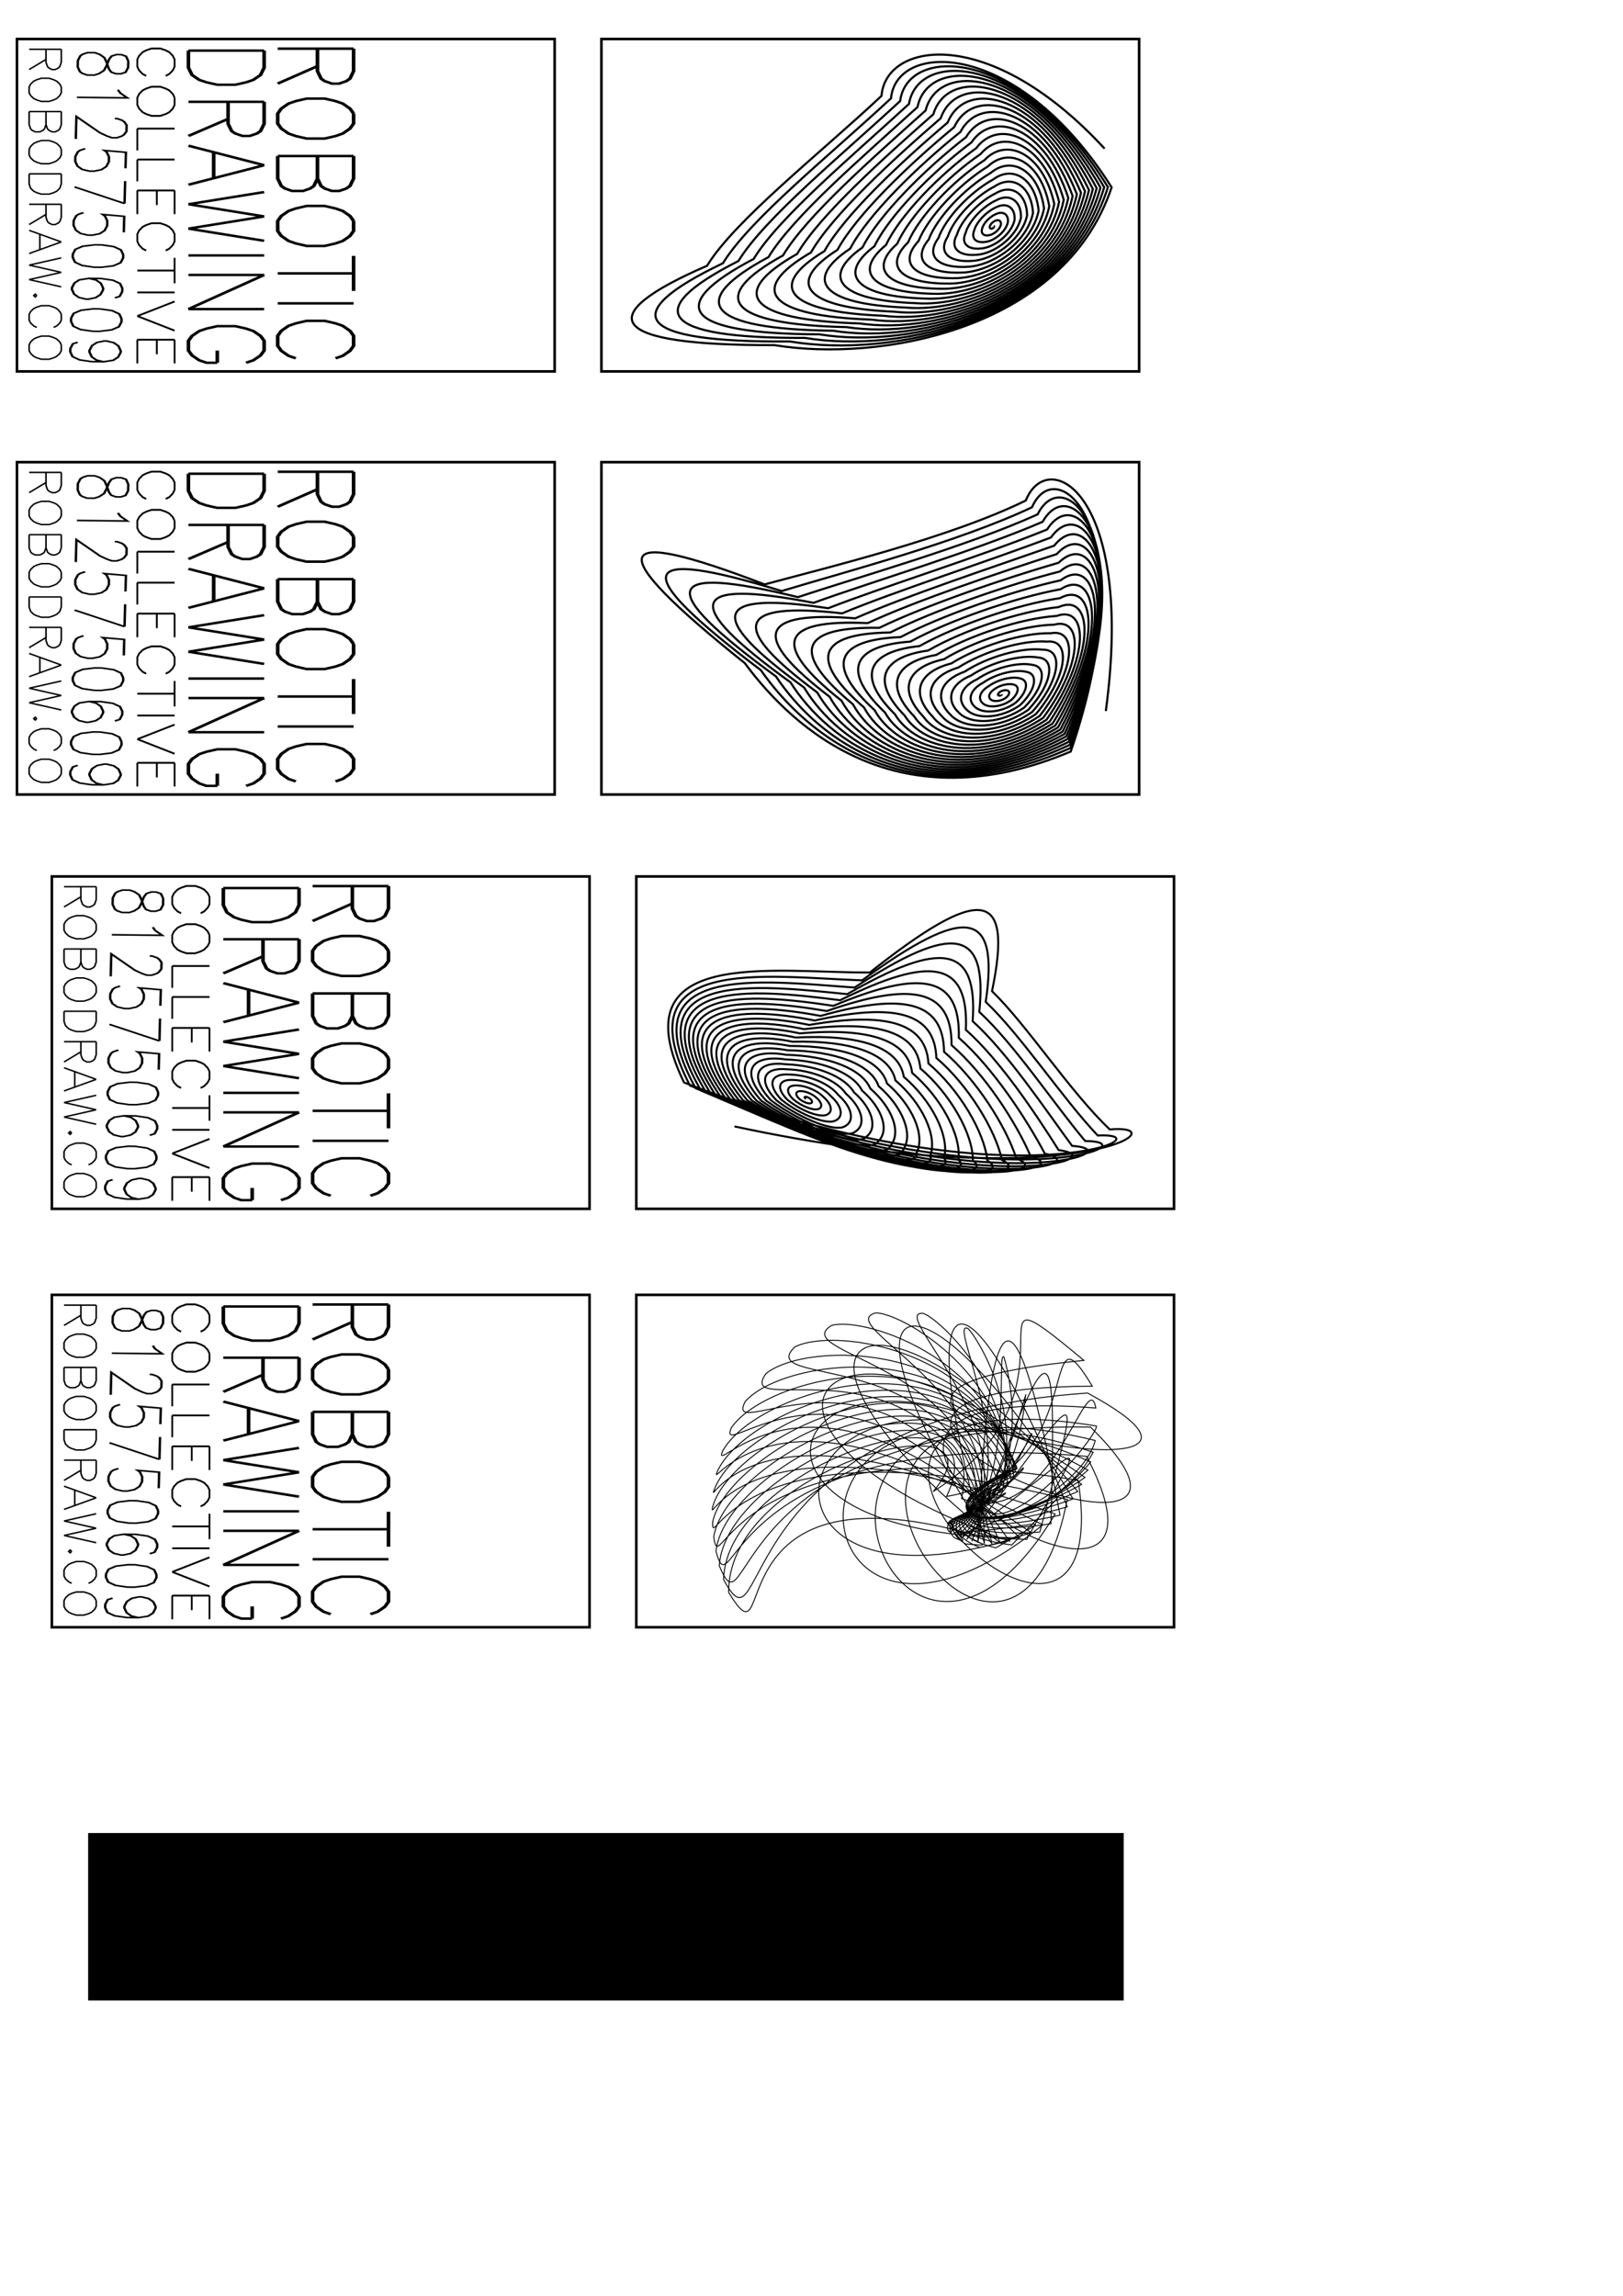 <?xml version="1.0" encoding="UTF-8" standalone="no"?>
<!-- Created with Inkscape (http://www.inkscape.org/) -->

<svg
   xmlns:dc="http://purl.org/dc/elements/1.1/"
   xmlns:cc="http://creativecommons.org/ns#"
   xmlns:rdf="http://www.w3.org/1999/02/22-rdf-syntax-ns#"
   xmlns:svg="http://www.w3.org/2000/svg"
   xmlns="http://www.w3.org/2000/svg"
   xmlns:sodipodi="http://sodipodi.sourceforge.net/DTD/sodipodi-0.dtd"
   xmlns:inkscape="http://www.inkscape.org/namespaces/inkscape"
   width="744.094"
   height="1052.362"
   id="svg3783"
   version="1.1"
   inkscape:version="0.48.2 r9819"
   sodipodi:docname="cards001.svg">
  <sodipodi:namedview
     id="base"
     pagecolor="#ffffff"
     bordercolor="#666666"
     borderopacity="1.0"
     inkscape:pageopacity="0.0"
     inkscape:pageshadow="2"
     inkscape:zoom="0.49497475"
     inkscape:cx="191.00187"
     inkscape:cy="684.82151"
     inkscape:document-units="px"
     inkscape:current-layer="layer1"
     showgrid="false"
     inkscape:window-width="1280"
     inkscape:window-height="749"
     inkscape:window-x="-4"
     inkscape:window-y="-4"
     inkscape:window-maximized="1" />
  <defs
     id="defs3785" />
  <g
     inkscape:label="Layer 1"
     inkscape:groupmode="layer"
     id="layer1">
    <flowRoot
       xml:space="preserve"
       id="flowRoot3475"
       style="fill:black;stroke:none;stroke-opacity:1;stroke-width:1px;stroke-linejoin:miter;stroke-linecap:butt;fill-opacity:1;font-family:Sans;font-style:normal;font-weight:normal;font-size:40px;line-height:125%;letter-spacing:0px;word-spacing:0px"><flowRegion
         id="flowRegion3477"><rect
           id="rect3479"
           width="474.772"
           height="76.772"
           x="40.406"
           y="840.23" /></flowRegion><flowPara
         id="flowPara3481" /></flowRoot>    <rect
       style="fill:none;stroke:#000000;stroke-width:1.198;stroke-miterlimit:4;stroke-opacity:1;stroke-dasharray:none"
       id="rect3005"
       width="246.519"
       height="152.357"
       x="7.773"
       y="17.89" />
    <g
       transform="matrix(0,1.154,-1.67,0,442.532,266.753)"
       id="g3184">
      <g
         transform="matrix(1.34,0,0,1.34,71.135,-58.513)"
         id="g3226">
        <path
           id="path3022"
           d="m -211.169,168.978 0,15.545 m 0,-15.545 6.662,0 2.221,0.74 0.74,0.74 0.74,1.481 0,1.481 -0.74,1.481 -0.74,0.74 -2.221,0.74 -6.662,0 m 5.182,0 5.182,8.143"
           style="fill:none;stroke:#000000;stroke-width:0.74"
           inkscape:connector-curvature="0" />
        <path
           id="path3024"
           d="m -191.922,168.978 -1.481,0.74 -1.481,1.481 -0.74,1.481 -0.74,2.221 0,3.701 0.74,2.221 0.74,1.481 1.481,1.481 1.481,0.74 2.961,0 1.481,-0.74 1.481,-1.481 0.74,-1.481 0.74,-2.221 0,-3.701 -0.74,-2.221 -0.74,-1.481 -1.481,-1.481 -1.481,-0.74 -2.961,0"
           style="fill:none;stroke:#000000;stroke-width:0.74"
           inkscape:connector-curvature="0" />
        <path
           id="path3026"
           d="m -179.338,168.978 0,15.545 m 0,-15.545 6.662,0 2.221,0.74 0.74,0.74 0.74,1.481 0,1.481 -0.74,1.481 -0.74,0.74 -2.221,0.74 m -6.662,0 6.662,0 2.221,0.74 0.74,0.74 0.74,1.481 0,2.221 -0.74,1.481 -0.74,0.74 -2.221,0.74 -6.662,0"
           style="fill:none;stroke:#000000;stroke-width:0.74"
           inkscape:connector-curvature="0" />
        <path
           id="path3028"
           d="m -160.091,168.978 -1.481,0.74 -1.481,1.481 -0.74,1.481 -0.74,2.221 0,3.701 0.74,2.221 0.74,1.481 1.481,1.481 1.481,0.74 2.961,0 1.481,-0.74 1.481,-1.481 0.74,-1.481 0.74,-2.221 0,-3.701 -0.74,-2.221 -0.74,-1.481 -1.481,-1.481 -1.481,-0.74 -2.961,0"
           style="fill:none;stroke:#000000;stroke-width:0.74"
           inkscape:connector-curvature="0" />
        <path
           id="path3030"
           d="m -144.546,168.978 0,15.545 m -5.182,-15.545 10.364,0"
           style="fill:none;stroke:#000000;stroke-width:0.74"
           inkscape:connector-curvature="0" />
        <path
           id="path3032"
           d="m -135.662,168.978 0,15.545"
           style="fill:none;stroke:#000000;stroke-width:0.74"
           inkscape:connector-curvature="0" />
        <path
           id="path3034"
           d="m -119.377,172.679 -0.74,-1.481 -1.481,-1.481 -1.481,-0.74 -2.961,0 -1.481,0.74 -1.481,1.481 -0.74,1.481 -0.74,2.221 0,3.701 0.74,2.221 0.74,1.481 1.481,1.481 1.481,0.74 2.961,0 1.481,-0.74 1.481,-1.481 0.74,-1.481"
           style="fill:none;stroke:#000000;stroke-width:0.74"
           inkscape:connector-curvature="0" />
      </g>
    </g>
    <path
       id="path3036"
       d=""
       style="fill:none;stroke:#000000;stroke-width:0.74"
       inkscape:connector-curvature="0" />
    <g
       transform="matrix(0,1.51,-2.232,0,498.253,177.749)"
       id="g3193">
      <path
         inkscape:connector-curvature="0"
         style="fill:none;stroke:#000000;stroke-width:0.74"
         d="m -102.351,168.978 0,15.545 m 0,-15.545 5.182,0 2.221,0.74 1.481,1.481 0.74,1.481 0.74,2.221 0,3.701 -0.74,2.221 -0.74,1.481 -1.481,1.481 -2.221,0.74 -5.182,0"
         id="path3038" />
      <path
         inkscape:connector-curvature="0"
         style="fill:none;stroke:#000000;stroke-width:0.74"
         d="m -86.805,168.978 0,15.545 m 0,-15.545 6.662,0 2.221,0.74 0.74,0.74 0.74,1.481 0,1.481 -0.74,1.481 -0.74,0.74 -2.221,0.74 -6.662,0 m 5.182,0 5.182,8.143"
         id="path3040" />
      <path
         inkscape:connector-curvature="0"
         style="fill:none;stroke:#000000;stroke-width:0.74"
         d="m -67.559,168.978 -5.922,15.545 m 5.922,-15.545 5.922,15.545 m -9.623,-5.182 7.403,0"
         id="path3042" />
      <path
         inkscape:connector-curvature="0"
         style="fill:none;stroke:#000000;stroke-width:0.74"
         d="m -59.416,168.978 3.701,15.545 m 3.701,-15.545 -3.701,15.545 m 3.701,-15.545 3.701,15.545 m 3.701,-15.545 -3.701,15.545"
         id="path3044" />
      <path
         inkscape:connector-curvature="0"
         style="fill:none;stroke:#000000;stroke-width:0.74"
         d="m -40.169,168.978 0,15.545"
         id="path3046" />
      <path
         inkscape:connector-curvature="0"
         style="fill:none;stroke:#000000;stroke-width:0.74"
         d="m -34.247,168.978 0,15.545 m 0,-15.545 10.364,15.545 m 0,-15.545 0,15.545"
         id="path3048" />
      <path
         inkscape:connector-curvature="0"
         style="fill:none;stroke:#000000;stroke-width:0.74"
         d="m -7.598,172.679 -0.74,-1.481 -1.481,-1.481 -1.481,-0.74 -2.961,0 -1.481,0.74 -1.481,1.481 -0.74,1.481 -0.74,2.221 0,3.701 0.74,2.221 0.74,1.481 1.481,1.481 1.481,0.74 2.961,0 1.481,-0.74 1.481,-1.481 0.74,-1.481 0,-2.221 m -3.701,0 3.701,0"
         id="path3050" />
    </g>
    <path
       id="path3052"
       d=""
       style="fill:none;stroke:#000000;stroke-width:0.74"
       inkscape:connector-curvature="0" />
    <g
       transform="matrix(0,1.127,-1.099,0,265.748,12.45)"
       id="g3202">
      <path
         inkscape:connector-curvature="0"
         style="fill:none;stroke:#000000;stroke-width:0.74"
         d="m 19.792,172.679 -0.74,-1.481 -1.481,-1.481 -1.481,-0.74 -2.961,0 -1.481,0.74 -1.481,1.481 -0.74,1.481 -0.74,2.221 0,3.701 0.74,2.221 0.74,1.481 1.481,1.481 1.481,0.74 2.961,0 1.481,-0.74 1.481,-1.481 0.74,-1.481"
         id="path3054" />
      <path
         inkscape:connector-curvature="0"
         style="fill:none;stroke:#000000;stroke-width:0.74"
         d="m 28.675,168.978 -1.481,0.74 -1.481,1.481 -0.74,1.481 -0.74,2.221 0,3.701 0.74,2.221 0.74,1.481 1.481,1.481 1.481,0.74 2.961,0 1.481,-0.74 1.481,-1.481 0.74,-1.481 0.74,-2.221 0,-3.701 -0.74,-2.221 -0.74,-1.481 -1.481,-1.481 -1.481,-0.74 -2.961,0"
         id="path3056" />
      <path
         inkscape:connector-curvature="0"
         style="fill:none;stroke:#000000;stroke-width:0.74"
         d="m 41.26,168.978 0,15.545 m 0,0 8.883,0"
         id="path3058" />
      <path
         inkscape:connector-curvature="0"
         style="fill:none;stroke:#000000;stroke-width:0.74"
         d="m 53.844,168.978 0,15.545 m 0,0 8.883,0"
         id="path3060" />
      <path
         inkscape:connector-curvature="0"
         style="fill:none;stroke:#000000;stroke-width:0.74"
         d="m 66.428,168.978 0,15.545 m 0,-15.545 9.623,0 m -9.623,7.403 5.922,0 m -5.922,8.143 9.623,0"
         id="path3062" />
      <path
         inkscape:connector-curvature="0"
         style="fill:none;stroke:#000000;stroke-width:0.74"
         d="m 90.857,172.679 -0.74,-1.481 -1.481,-1.481 -1.481,-0.74 -2.961,0 -1.481,0.74 -1.481,1.481 -0.74,1.481 -0.74,2.221 0,3.701 0.74,2.221 0.74,1.481 1.481,1.481 1.481,0.74 2.961,0 1.481,-0.74 1.481,-1.481 0.74,-1.481"
         id="path3064" />
      <path
         inkscape:connector-curvature="0"
         style="fill:none;stroke:#000000;stroke-width:0.74"
         d="m 99,168.978 0,15.545 m -5.182,-15.545 10.364,0"
         id="path3066" />
      <path
         inkscape:connector-curvature="0"
         style="fill:none;stroke:#000000;stroke-width:0.74"
         d="m 107.883,168.978 0,15.545"
         id="path3068" />
      <path
         inkscape:connector-curvature="0"
         style="fill:none;stroke:#000000;stroke-width:0.74"
         d="m 111.584,168.978 5.922,15.545 m 5.922,-15.545 -5.922,15.545"
         id="path3070" />
      <path
         inkscape:connector-curvature="0"
         style="fill:none;stroke:#000000;stroke-width:0.74"
         d="m 127.13,168.978 0,15.545 m 0,-15.545 9.623,0 m -9.623,7.403 5.922,0 m -5.922,8.143 9.623,0"
         id="path3072" />
    </g>
    <path
       id="path3074"
       d=""
       style="fill:none;stroke:#000000;stroke-width:0.74"
       inkscape:connector-curvature="0" />
    <g
       transform="matrix(-0.026,0.991,-1.487,-0.017,314.148,-123.718)"
       id="g3214">
      <path
         inkscape:connector-curvature="0"
         style="fill:none;stroke:#000000;stroke-width:0.74"
         d="m 156,168.978 -2.221,0.74 -0.74,1.481 0,1.481 0.74,1.481 1.481,0.74 2.961,0.74 2.221,0.74 1.481,1.481 0.74,1.481 0,2.221 -0.74,1.481 -0.74,0.74 -2.221,0.74 -2.961,0 -2.221,-0.74 -0.74,-0.74 -0.74,-1.481 0,-2.221 0.74,-1.481 1.481,-1.481 2.221,-0.74 2.961,-0.74 1.481,-0.74 0.74,-1.481 0,-1.481 -0.74,-1.481 -2.221,-0.74 -2.961,0"
         id="path3076" />
      <path
         inkscape:connector-curvature="0"
         style="fill:none;stroke:#000000;stroke-width:0.74"
         d="m 169.325,171.939 1.481,-0.74 2.221,-2.221 0,15.545"
         id="path3078" />
      <path
         inkscape:connector-curvature="0"
         style="fill:none;stroke:#000000;stroke-width:0.74"
         d="m 182.649,172.679 0,-0.74 0.74,-1.481 0.74,-0.74 1.481,-0.74 2.961,0 1.481,0.74 0.74,0.74 0.74,1.481 0,1.481 -0.74,1.481 -1.481,2.221 -7.403,7.403 10.364,0"
         id="path3080" />
      <path
         inkscape:connector-curvature="0"
         style="fill:none;stroke:#000000;stroke-width:0.74"
         d="m 205.597,168.978 -7.403,0 -0.74,6.662 0.74,-0.74 2.221,-0.74 2.221,0 2.221,0.74 1.481,1.481 0.74,2.221 0,1.481 -0.74,2.221 -1.481,1.481 -2.221,0.74 -2.221,0 -2.221,-0.74 -0.74,-0.74 -0.74,-1.481"
         id="path3082" />
      <path
         inkscape:connector-curvature="0"
         style="fill:none;stroke:#000000;stroke-width:0.74"
         d="m 221.883,168.978 -7.403,15.545 m -2.961,-15.545 10.364,0"
         id="path3084" />
      <path
         inkscape:connector-curvature="0"
         style="fill:none;stroke:#000000;stroke-width:0.74"
         d="m 235.208,168.978 -7.403,0 -0.74,6.662 0.74,-0.74 2.221,-0.74 2.221,0 2.221,0.74 1.481,1.481 0.74,2.221 0,1.481 -0.74,2.221 -1.481,1.481 -2.221,0.74 -2.221,0 -2.221,-0.74 -0.74,-0.74 -0.74,-1.481"
         id="path3086" />
      <path
         inkscape:connector-curvature="0"
         style="fill:none;stroke:#000000;stroke-width:0.74"
         d="m 245.571,168.978 -2.221,0.74 -1.481,2.221 -0.74,3.701 0,2.221 0.74,3.701 1.481,2.221 2.221,0.74 1.481,0 2.221,-0.74 1.481,-2.221 0.74,-3.701 0,-2.221 -0.74,-3.701 -1.481,-2.221 -2.221,-0.74 -1.481,0"
         id="path3088" />
      <path
         inkscape:connector-curvature="0"
         style="fill:none;stroke:#000000;stroke-width:0.74"
         d="m 265.558,171.199 -0.74,-1.481 -2.221,-0.74 -1.481,0 -2.221,0.74 -1.481,2.221 -0.74,3.701 0,3.701 0.74,2.961 1.481,1.481 2.221,0.74 0.74,0 2.221,-0.74 1.481,-1.481 0.74,-2.221 0,-0.74 -0.74,-2.221 -1.481,-1.481 -2.221,-0.74 -0.74,0 -2.221,0.74 -1.481,1.481 -0.74,2.221"
         id="path3090" />
      <path
         inkscape:connector-curvature="0"
         style="fill:none;stroke:#000000;stroke-width:0.74"
         d="m 275.182,168.978 -2.221,0.74 -1.481,2.221 -0.74,3.701 0,2.221 0.74,3.701 1.481,2.221 2.221,0.74 1.481,0 2.221,-0.74 1.481,-2.221 0.74,-3.701 0,-2.221 -0.74,-3.701 -1.481,-2.221 -2.221,-0.74 -1.481,0"
         id="path3092" />
      <path
         inkscape:connector-curvature="0"
         style="fill:none;stroke:#000000;stroke-width:0.74"
         d="m 295.169,174.16 -0.74,2.221 -1.481,1.481 -2.221,0.74 -0.74,0 -2.221,-0.74 -1.481,-1.481 -0.74,-2.221 0,-0.74 0.74,-2.221 1.481,-1.481 2.221,-0.74 0.74,0 2.221,0.74 1.481,1.481 0.74,2.961 0,3.701 -0.74,3.701 -1.481,2.221 -2.221,0.74 -1.481,0 -2.221,-0.74 -0.74,-1.481"
         id="path3094" />
    </g>
    <path
       id="path3096"
       d=""
       style="fill:none;stroke:#000000;stroke-width:0.74"
       inkscape:connector-curvature="0" />
    <path
       inkscape:connector-curvature="0"
       style="fill:none;stroke:#000000"
       d=""
       id="path12116" />
    <path
       inkscape:connector-curvature="0"
       style="fill:none;stroke:#000000"
       d=""
       id="path12132" />
    <path
       inkscape:connector-curvature="0"
       style="fill:none;stroke:#000000"
       d=""
       id="path12154" />
    <path
       inkscape:connector-curvature="0"
       style="fill:none;stroke:#000000"
       d=""
       id="path12176" />
    <g
       id="g12482"
       transform="matrix(0,0.664,-0.702,0,-45.022,-445.638)">
      <path
         id="path12178"
         d="m 705.16,-104.163 0,21 m 0,-21 9,0 3,1 1,1 1,2 0,2 -1,2 -1,1 -3,1 -9,0 m 7,0 7,11"
         style="fill:none;stroke:#000000"
         inkscape:connector-curvature="0" />
      <path
         id="path12180"
         d="m 731.16,-104.163 -2,1 -2,2 -1,2 -1,3 0,5 1,3 1,2 2,2 2,1 4,0 2,-1 2,-2 1,-2 1,-3 0,-5 -1,-3 -1,-2 -2,-2 -2,-1 -4,0"
         style="fill:none;stroke:#000000"
         inkscape:connector-curvature="0" />
      <path
         id="path12182"
         d="m 748.16,-104.163 0,21 m 0,-21 9,0 3,1 1,1 1,2 0,2 -1,2 -1,1 -3,1 m -9,0 9,0 3,1 1,1 1,2 0,3 -1,2 -1,1 -3,1 -9,0"
         style="fill:none;stroke:#000000"
         inkscape:connector-curvature="0" />
      <path
         id="path12184"
         d="m 774.16,-104.163 -2,1 -2,2 -1,2 -1,3 0,5 1,3 1,2 2,2 2,1 4,0 2,-1 2,-2 1,-2 1,-3 0,-5 -1,-3 -1,-2 -2,-2 -2,-1 -4,0"
         style="fill:none;stroke:#000000"
         inkscape:connector-curvature="0" />
      <path
         id="path12186"
         d="m 791.16,-104.163 0,21 m 0,-21 7,0 3,1 2,2 1,2 1,3 0,5 -1,3 -1,2 -2,2 -3,1 -7,0"
         style="fill:none;stroke:#000000"
         inkscape:connector-curvature="0" />
      <path
         id="path12188"
         d="m 812.16,-104.163 0,21 m 0,-21 9,0 3,1 1,1 1,2 0,2 -1,2 -1,1 -3,1 -9,0 m 7,0 7,11"
         style="fill:none;stroke:#000000"
         inkscape:connector-curvature="0" />
      <path
         id="path12190"
         d="m 838.16,-104.163 -8,21 m 8,-21 8,21 m -13,-7 10,0"
         style="fill:none;stroke:#000000"
         inkscape:connector-curvature="0" />
      <path
         id="path12192"
         d="m 849.16,-104.163 5,21 m 5,-21 -5,21 m 5,-21 5,21 m 5,-21 -5,21"
         style="fill:none;stroke:#000000"
         inkscape:connector-curvature="0" />
      <path
         id="path12194"
         d="m 875.16,-88.163 -1,1 1,1 1,-1 -1,-1"
         style="fill:none;stroke:#000000"
         inkscape:connector-curvature="0" />
      <path
         id="path12196"
         d="m 897.16,-99.163 -1,-2 -2,-2 -2,-1 -4,0 -2,1 -2,2 -1,2 -1,3 0,5 1,3 1,2 2,2 2,1 4,0 2,-1 2,-2 1,-2"
         style="fill:none;stroke:#000000"
         inkscape:connector-curvature="0" />
      <path
         id="path12198"
         d="m 909.16,-104.163 -2,1 -2,2 -1,2 -1,3 0,5 1,3 1,2 2,2 2,1 4,0 2,-1 2,-2 1,-2 1,-3 0,-5 -1,-3 -1,-2 -2,-2 -2,-1 -4,0"
         style="fill:none;stroke:#000000"
         inkscape:connector-curvature="0" />
    </g>
    <path
       inkscape:connector-curvature="0"
       style="fill:none;stroke:#000000"
       d=""
       id="path12200" />
    <rect
       style="fill:none;stroke:#000000;stroke-width:1.198;stroke-miterlimit:4;stroke-opacity:1;stroke-dasharray:none"
       id="rect12495"
       width="246.519"
       height="152.357"
       x="275.732"
       y="17.89" />
    <path
       id="path12497"
       d="m 455.593,103.678 c 0.504,-0.087 -2.9e-4,0.644 -0.312,0.862 -0.856,0.585 -1.511,0.214 -1.534,-0.358 -0.064,-0.997 1.185,-2.341 2.376,-2.91 1.691,-0.844 2.897,-0.033 2.792,1.447 -0.229,1.962 -2.516,4.191 -4.729,4.93 -2.863,0.897 -4.528,-0.402 -3.979,-2.554 0.473,-2.609 3.491,-5.753 6.445,-6.996 3.312,-1.516 5.768,0.265 5.45,3.635 -0.721,3.863 -5.114,7.903 -9.291,8.975 -4.984,1.151 -7.626,-1.121 -6.291,-4.736 0.985,-4.094 5.739,-9.059 10.386,-11.06 4.78,-2.334 8.605,0.417 8.252,5.813 -1.189,5.874 -7.82,11.703 -14.001,12.982 -7.227,1.289 -10.765,-1.938 -8.474,-6.893 1.508,-5.472 7.935,-12.235 14.206,-15.087 6.088,-3.278 11.394,0.418 11.2,7.972 -1.648,7.999 -10.643,15.569 -18.864,16.936 -9.583,1.316 -13.94,-2.839 -10.532,-9.018 2.047,-6.75 10.087,-15.271 17.912,-19.062 7.231,-4.338 14.131,0.264 14.295,10.105 -2.103,10.238 -13.594,19.483 -23.886,20.825 -12.045,1.24 -17.146,-3.809 -12.468,-11.102 2.602,-7.934 12.206,-18.161 21.513,-22.971 8.204,-5.503 16.813,-0.048 17.538,12.203 -2.563,12.588 -16.685,23.427 -29.07,24.636 -14.606,1.072 -20.38,-4.83 -14.288,-13.138 3.172,-9.027 14.3,-20.902 25.016,-26.801 9.004,-6.761 19.437,-0.52 20.929,14.259 -3.032,15.048 -19.926,27.382 -34.42,28.356 -17.257,0.828 -23.639,-5.884 -15.996,-15.12 3.756,-10.036 16.376,-23.493 28.43,-30.54 9.629,-8.096 22.001,-1.152 24.47,16.265 -3.519,17.613 -23.327,31.33 -39.94,31.976 -19.994,0.523 -26.921,-6.953 -17.596,-17.04 4.35,-10.968 18.442,-25.937 31.764,-34.177 10.081,-9.493 24.505,-1.941 28.16,18.216 -4.032,20.278 -26.9,35.253 -45.634,35.484 -22.81,0.175 -30.224,-8.015 -19.092,-18.893 4.953,-11.829 20.503,-28.235 35.026,-37.703 10.361,-10.933 26.949,-2.886 31.998,20.106 -4.579,23.037 -30.653,39.131 -51.505,38.874 -25.7,-0.197 -33.545,-9.051 -20.49,-20.673 5.562,-12.625 22.566,-30.392 38.225,-41.111 10.476,-12.396 29.333,-3.982 35.983,21.932 -5.17,25.882 -34.596,42.948 -57.556,42.138 -28.659,-0.571 -36.882,-10.039 -21.792,-22.376 6.173,-13.363 24.633,-32.416 41.368,-44.396 10.433,-13.863 31.659,-5.222 40.116,23.692 -5.815,28.805 -38.739,46.684 -63.793,45.269 -31.684,-0.928 -40.231,-10.957 -23.003,-23.997 6.782,-14.05 26.708,-34.315 44.466,-47.555 10.242,-15.313 33.932,-6.6 44.395,25.383 -6.526,31.797 -43.089,50.323 -70.217,48.265 -34.771,-1.246 -43.591,-11.784 -24.126,-25.534 7.386,-14.693 28.794,-36.098 47.523,-50.587 9.914,-16.726 36.155,-8.105 48.82,27.008 -7.313,34.847 -47.655,53.848 -76.834,51.121 -37.92,-1.501 -46.96,-12.499 -25.163,-26.983 7.98,-15.3 30.892,-37.777 50.549,-53.496 9.464,-18.083 38.337,-9.727 53.391,28.568 -8.188,37.942 -52.445,57.245 -83.647,53.836 -41.129,-1.673 -50.334,-13.081 -26.116,-28.342 8.561,-15.877 33.003,-39.363 53.547,-56.284 8.908,-19.367 40.484,-11.455 58.108,30.067 -9.163,41.071 -57.466,60.5 -90.66,56.411 -44.403,-1.74 -53.716,-13.51 -26.988,-29.609 9.125,-16.43 35.125,-40.87 56.525,-58.96 8.259,-20.564 42.607,-13.275 62.972,31.51 -10.25,44.22 -62.724,63.599 -97.878,58.845 -47.75,-1.686 -57.106,-13.768 -27.778,-30.783 9.667,-16.967 37.258,-42.31 59.485,-61.532 7.535,-21.666 44.718,-15.173 67.982,32.905 -11.461,47.375 -68.227,66.533 -105.306,61.143 -51.184,-1.497 -60.515,-13.841 -28.487,-31.864 10.183,-17.492 39.398,-43.699 62.432,-64.013 6.751,-22.667 46.833,-17.133 73.139,34.261 -12.807,50.52 -73.98,69.292 -112.948,63.306 -54.734,-1.17 -63.963,-13.722 -29.112,-32.851 10.67,-18.012 41.543,-45.052 65.368,-66.417 5.92,-23.57 48.968,-19.139 78.445,35.586 -14.302,53.641 -79.989,71.867 -120.812,65.341 -58.445,-0.719 -67.492,-13.423 -29.651,-33.744 11.124,-18.533 43.689,-46.383 68.296,-68.759 5.06,-24.383 51.143,-21.173 83.899,36.893 -15.954,56.721 -86.26,74.254 -128.904,67.253 -62.389,-0.193 -71.182,-12.995 -30.1,-34.544 11.543,-19.057 45.83,-47.707 71.218,-71.057 4.186,-25.118 53.381,-23.218 89.501,38.191 -17.776,59.743 -92.799,76.449 -137.231,69.048 -66.666,0.297 -75.159,-12.58 -30.453,-35.249 11.924,-19.59 47.961,-49.04 74.136,-73.328 3.317,-25.792 55.71,-25.256 95.251,39.492 -19.777,62.691 -99.61,78.449 -145.805,70.731 -71.39,0.545 -79.563,-12.472 -30.701,-35.859 12.269,-20.134 50.079,-50.397 77.053,-75.592 2.471,-26.423 58.161,-27.271 101.147,40.808 -21.965,65.549 -106.699,80.255 -154.638,72.308 -76.642,0.232 -84.453,-13.114 -30.834,-36.372 12.579,-20.692 52.178,-51.791 79.976,-77.866 1.888,-24.813 49.607,-32.929 102.27,24.163"
       style="fill:none;stroke:#000000;stroke-width:0.973px;stroke-linecap:butt;stroke-linejoin:miter;stroke-opacity:1"
       inkscape:connector-curvature="0" />
    <rect
       y="211.839"
       x="7.773"
       height="152.357"
       width="246.519"
       id="rect13250"
       style="fill:none;stroke:#000000;stroke-width:1.198;stroke-miterlimit:4;stroke-opacity:1;stroke-dasharray:none" />
    <g
       id="g13252"
       transform="matrix(0,1.154,-1.67,0,442.532,460.702)">
      <g
         id="g13254"
         transform="matrix(1.34,0,0,1.34,71.135,-58.513)">
        <path
           inkscape:connector-curvature="0"
           style="fill:none;stroke:#000000;stroke-width:0.74"
           d="m -211.169,168.978 0,15.545 m 0,-15.545 6.662,0 2.221,0.74 0.74,0.74 0.74,1.481 0,1.481 -0.74,1.481 -0.74,0.74 -2.221,0.74 -6.662,0 m 5.182,0 5.182,8.143"
           id="path13256" />
        <path
           inkscape:connector-curvature="0"
           style="fill:none;stroke:#000000;stroke-width:0.74"
           d="m -191.922,168.978 -1.481,0.74 -1.481,1.481 -0.74,1.481 -0.74,2.221 0,3.701 0.74,2.221 0.74,1.481 1.481,1.481 1.481,0.74 2.961,0 1.481,-0.74 1.481,-1.481 0.74,-1.481 0.74,-2.221 0,-3.701 -0.74,-2.221 -0.74,-1.481 -1.481,-1.481 -1.481,-0.74 -2.961,0"
           id="path13258" />
        <path
           inkscape:connector-curvature="0"
           style="fill:none;stroke:#000000;stroke-width:0.74"
           d="m -179.338,168.978 0,15.545 m 0,-15.545 6.662,0 2.221,0.74 0.74,0.74 0.74,1.481 0,1.481 -0.74,1.481 -0.74,0.74 -2.221,0.74 m -6.662,0 6.662,0 2.221,0.74 0.74,0.74 0.74,1.481 0,2.221 -0.74,1.481 -0.74,0.74 -2.221,0.74 -6.662,0"
           id="path13260" />
        <path
           inkscape:connector-curvature="0"
           style="fill:none;stroke:#000000;stroke-width:0.74"
           d="m -160.091,168.978 -1.481,0.74 -1.481,1.481 -0.74,1.481 -0.74,2.221 0,3.701 0.74,2.221 0.74,1.481 1.481,1.481 1.481,0.74 2.961,0 1.481,-0.74 1.481,-1.481 0.74,-1.481 0.74,-2.221 0,-3.701 -0.74,-2.221 -0.74,-1.481 -1.481,-1.481 -1.481,-0.74 -2.961,0"
           id="path13262" />
        <path
           inkscape:connector-curvature="0"
           style="fill:none;stroke:#000000;stroke-width:0.74"
           d="m -144.546,168.978 0,15.545 m -5.182,-15.545 10.364,0"
           id="path13264" />
        <path
           inkscape:connector-curvature="0"
           style="fill:none;stroke:#000000;stroke-width:0.74"
           d="m -135.662,168.978 0,15.545"
           id="path13266" />
        <path
           inkscape:connector-curvature="0"
           style="fill:none;stroke:#000000;stroke-width:0.74"
           d="m -119.377,172.679 -0.74,-1.481 -1.481,-1.481 -1.481,-0.74 -2.961,0 -1.481,0.74 -1.481,1.481 -0.74,1.481 -0.74,2.221 0,3.701 0.74,2.221 0.74,1.481 1.481,1.481 1.481,0.74 2.961,0 1.481,-0.74 1.481,-1.481 0.74,-1.481"
           id="path13268" />
      </g>
    </g>
    <g
       id="g13270"
       transform="matrix(0,1.51,-2.232,0,498.253,371.698)">
      <path
         id="path13272"
         d="m -102.351,168.978 0,15.545 m 0,-15.545 5.182,0 2.221,0.74 1.481,1.481 0.74,1.481 0.74,2.221 0,3.701 -0.74,2.221 -0.74,1.481 -1.481,1.481 -2.221,0.74 -5.182,0"
         style="fill:none;stroke:#000000;stroke-width:0.74"
         inkscape:connector-curvature="0" />
      <path
         id="path13274"
         d="m -86.805,168.978 0,15.545 m 0,-15.545 6.662,0 2.221,0.74 0.74,0.74 0.74,1.481 0,1.481 -0.74,1.481 -0.74,0.74 -2.221,0.74 -6.662,0 m 5.182,0 5.182,8.143"
         style="fill:none;stroke:#000000;stroke-width:0.74"
         inkscape:connector-curvature="0" />
      <path
         id="path13276"
         d="m -67.559,168.978 -5.922,15.545 m 5.922,-15.545 5.922,15.545 m -9.623,-5.182 7.403,0"
         style="fill:none;stroke:#000000;stroke-width:0.74"
         inkscape:connector-curvature="0" />
      <path
         id="path13278"
         d="m -59.416,168.978 3.701,15.545 m 3.701,-15.545 -3.701,15.545 m 3.701,-15.545 3.701,15.545 m 3.701,-15.545 -3.701,15.545"
         style="fill:none;stroke:#000000;stroke-width:0.74"
         inkscape:connector-curvature="0" />
      <path
         id="path13280"
         d="m -40.169,168.978 0,15.545"
         style="fill:none;stroke:#000000;stroke-width:0.74"
         inkscape:connector-curvature="0" />
      <path
         id="path13282"
         d="m -34.247,168.978 0,15.545 m 0,-15.545 10.364,15.545 m 0,-15.545 0,15.545"
         style="fill:none;stroke:#000000;stroke-width:0.74"
         inkscape:connector-curvature="0" />
      <path
         id="path13284"
         d="m -7.598,172.679 -0.74,-1.481 -1.481,-1.481 -1.481,-0.74 -2.961,0 -1.481,0.74 -1.481,1.481 -0.74,1.481 -0.74,2.221 0,3.701 0.74,2.221 0.74,1.481 1.481,1.481 1.481,0.74 2.961,0 1.481,-0.74 1.481,-1.481 0.74,-1.481 0,-2.221 m -3.701,0 3.701,0"
         style="fill:none;stroke:#000000;stroke-width:0.74"
         inkscape:connector-curvature="0" />
    </g>
    <g
       id="g13286"
       transform="matrix(0,1.127,-1.099,0,265.748,206.399)">
      <path
         id="path13288"
         d="m 19.792,172.679 -0.74,-1.481 -1.481,-1.481 -1.481,-0.74 -2.961,0 -1.481,0.74 -1.481,1.481 -0.74,1.481 -0.74,2.221 0,3.701 0.74,2.221 0.74,1.481 1.481,1.481 1.481,0.74 2.961,0 1.481,-0.74 1.481,-1.481 0.74,-1.481"
         style="fill:none;stroke:#000000;stroke-width:0.74"
         inkscape:connector-curvature="0" />
      <path
         id="path13290"
         d="m 28.675,168.978 -1.481,0.74 -1.481,1.481 -0.74,1.481 -0.74,2.221 0,3.701 0.74,2.221 0.74,1.481 1.481,1.481 1.481,0.74 2.961,0 1.481,-0.74 1.481,-1.481 0.74,-1.481 0.74,-2.221 0,-3.701 -0.74,-2.221 -0.74,-1.481 -1.481,-1.481 -1.481,-0.74 -2.961,0"
         style="fill:none;stroke:#000000;stroke-width:0.74"
         inkscape:connector-curvature="0" />
      <path
         id="path13292"
         d="m 41.26,168.978 0,15.545 m 0,0 8.883,0"
         style="fill:none;stroke:#000000;stroke-width:0.74"
         inkscape:connector-curvature="0" />
      <path
         id="path13294"
         d="m 53.844,168.978 0,15.545 m 0,0 8.883,0"
         style="fill:none;stroke:#000000;stroke-width:0.74"
         inkscape:connector-curvature="0" />
      <path
         id="path13296"
         d="m 66.428,168.978 0,15.545 m 0,-15.545 9.623,0 m -9.623,7.403 5.922,0 m -5.922,8.143 9.623,0"
         style="fill:none;stroke:#000000;stroke-width:0.74"
         inkscape:connector-curvature="0" />
      <path
         id="path13298"
         d="m 90.857,172.679 -0.74,-1.481 -1.481,-1.481 -1.481,-0.74 -2.961,0 -1.481,0.74 -1.481,1.481 -0.74,1.481 -0.74,2.221 0,3.701 0.74,2.221 0.74,1.481 1.481,1.481 1.481,0.74 2.961,0 1.481,-0.74 1.481,-1.481 0.74,-1.481"
         style="fill:none;stroke:#000000;stroke-width:0.74"
         inkscape:connector-curvature="0" />
      <path
         id="path13300"
         d="m 99,168.978 0,15.545 m -5.182,-15.545 10.364,0"
         style="fill:none;stroke:#000000;stroke-width:0.74"
         inkscape:connector-curvature="0" />
      <path
         id="path13302"
         d="m 107.883,168.978 0,15.545"
         style="fill:none;stroke:#000000;stroke-width:0.74"
         inkscape:connector-curvature="0" />
      <path
         id="path13304"
         d="m 111.584,168.978 5.922,15.545 m 5.922,-15.545 -5.922,15.545"
         style="fill:none;stroke:#000000;stroke-width:0.74"
         inkscape:connector-curvature="0" />
      <path
         id="path13306"
         d="m 127.13,168.978 0,15.545 m 0,-15.545 9.623,0 m -9.623,7.403 5.922,0 m -5.922,8.143 9.623,0"
         style="fill:none;stroke:#000000;stroke-width:0.74"
         inkscape:connector-curvature="0" />
    </g>
    <g
       id="g13308"
       transform="matrix(-0.026,0.991,-1.487,-0.017,314.148,70.231)">
      <path
         id="path13310"
         d="m 156,168.978 -2.221,0.74 -0.74,1.481 0,1.481 0.74,1.481 1.481,0.74 2.961,0.74 2.221,0.74 1.481,1.481 0.74,1.481 0,2.221 -0.74,1.481 -0.74,0.74 -2.221,0.74 -2.961,0 -2.221,-0.74 -0.74,-0.74 -0.74,-1.481 0,-2.221 0.74,-1.481 1.481,-1.481 2.221,-0.74 2.961,-0.74 1.481,-0.74 0.74,-1.481 0,-1.481 -0.74,-1.481 -2.221,-0.74 -2.961,0"
         style="fill:none;stroke:#000000;stroke-width:0.74"
         inkscape:connector-curvature="0" />
      <path
         id="path13312"
         d="m 169.325,171.939 1.481,-0.74 2.221,-2.221 0,15.545"
         style="fill:none;stroke:#000000;stroke-width:0.74"
         inkscape:connector-curvature="0" />
      <path
         id="path13314"
         d="m 182.649,172.679 0,-0.74 0.74,-1.481 0.74,-0.74 1.481,-0.74 2.961,0 1.481,0.74 0.74,0.74 0.74,1.481 0,1.481 -0.74,1.481 -1.481,2.221 -7.403,7.403 10.364,0"
         style="fill:none;stroke:#000000;stroke-width:0.74"
         inkscape:connector-curvature="0" />
      <path
         id="path13316"
         d="m 205.597,168.978 -7.403,0 -0.74,6.662 0.74,-0.74 2.221,-0.74 2.221,0 2.221,0.74 1.481,1.481 0.74,2.221 0,1.481 -0.74,2.221 -1.481,1.481 -2.221,0.74 -2.221,0 -2.221,-0.74 -0.74,-0.74 -0.74,-1.481"
         style="fill:none;stroke:#000000;stroke-width:0.74"
         inkscape:connector-curvature="0" />
      <path
         id="path13318"
         d="m 221.883,168.978 -7.403,15.545 m -2.961,-15.545 10.364,0"
         style="fill:none;stroke:#000000;stroke-width:0.74"
         inkscape:connector-curvature="0" />
      <path
         id="path13320"
         d="m 235.208,168.978 -7.403,0 -0.74,6.662 0.74,-0.74 2.221,-0.74 2.221,0 2.221,0.74 1.481,1.481 0.74,2.221 0,1.481 -0.74,2.221 -1.481,1.481 -2.221,0.74 -2.221,0 -2.221,-0.74 -0.74,-0.74 -0.74,-1.481"
         style="fill:none;stroke:#000000;stroke-width:0.74"
         inkscape:connector-curvature="0" />
      <path
         id="path13322"
         d="m 245.571,168.978 -2.221,0.74 -1.481,2.221 -0.74,3.701 0,2.221 0.74,3.701 1.481,2.221 2.221,0.74 1.481,0 2.221,-0.74 1.481,-2.221 0.74,-3.701 0,-2.221 -0.74,-3.701 -1.481,-2.221 -2.221,-0.74 -1.481,0"
         style="fill:none;stroke:#000000;stroke-width:0.74"
         inkscape:connector-curvature="0" />
      <path
         id="path13324"
         d="m 265.558,171.199 -0.74,-1.481 -2.221,-0.74 -1.481,0 -2.221,0.74 -1.481,2.221 -0.74,3.701 0,3.701 0.74,2.961 1.481,1.481 2.221,0.74 0.74,0 2.221,-0.74 1.481,-1.481 0.74,-2.221 0,-0.74 -0.74,-2.221 -1.481,-1.481 -2.221,-0.74 -0.74,0 -2.221,0.74 -1.481,1.481 -0.74,2.221"
         style="fill:none;stroke:#000000;stroke-width:0.74"
         inkscape:connector-curvature="0" />
      <path
         id="path13326"
         d="m 275.182,168.978 -2.221,0.74 -1.481,2.221 -0.74,3.701 0,2.221 0.74,3.701 1.481,2.221 2.221,0.74 1.481,0 2.221,-0.74 1.481,-2.221 0.74,-3.701 0,-2.221 -0.74,-3.701 -1.481,-2.221 -2.221,-0.74 -1.481,0"
         style="fill:none;stroke:#000000;stroke-width:0.74"
         inkscape:connector-curvature="0" />
      <path
         id="path13328"
         d="m 295.169,174.16 -0.74,2.221 -1.481,1.481 -2.221,0.74 -0.74,0 -2.221,-0.74 -1.481,-1.481 -0.74,-2.221 0,-0.74 0.74,-2.221 1.481,-1.481 2.221,-0.74 0.74,0 2.221,0.74 1.481,1.481 0.74,2.961 0,3.701 -0.74,3.701 -1.481,2.221 -2.221,0.74 -1.481,0 -2.221,-0.74 -0.74,-1.481"
         style="fill:none;stroke:#000000;stroke-width:0.74"
         inkscape:connector-curvature="0" />
    </g>
    <g
       transform="matrix(0,0.664,-0.702,0,-45.022,-251.689)"
       id="g13330">
      <path
         inkscape:connector-curvature="0"
         style="fill:none;stroke:#000000"
         d="m 705.16,-104.163 0,21 m 0,-21 9,0 3,1 1,1 1,2 0,2 -1,2 -1,1 -3,1 -9,0 m 7,0 7,11"
         id="path13332" />
      <path
         inkscape:connector-curvature="0"
         style="fill:none;stroke:#000000"
         d="m 731.16,-104.163 -2,1 -2,2 -1,2 -1,3 0,5 1,3 1,2 2,2 2,1 4,0 2,-1 2,-2 1,-2 1,-3 0,-5 -1,-3 -1,-2 -2,-2 -2,-1 -4,0"
         id="path13334" />
      <path
         inkscape:connector-curvature="0"
         style="fill:none;stroke:#000000"
         d="m 748.16,-104.163 0,21 m 0,-21 9,0 3,1 1,1 1,2 0,2 -1,2 -1,1 -3,1 m -9,0 9,0 3,1 1,1 1,2 0,3 -1,2 -1,1 -3,1 -9,0"
         id="path13336" />
      <path
         inkscape:connector-curvature="0"
         style="fill:none;stroke:#000000"
         d="m 774.16,-104.163 -2,1 -2,2 -1,2 -1,3 0,5 1,3 1,2 2,2 2,1 4,0 2,-1 2,-2 1,-2 1,-3 0,-5 -1,-3 -1,-2 -2,-2 -2,-1 -4,0"
         id="path13338" />
      <path
         inkscape:connector-curvature="0"
         style="fill:none;stroke:#000000"
         d="m 791.16,-104.163 0,21 m 0,-21 7,0 3,1 2,2 1,2 1,3 0,5 -1,3 -1,2 -2,2 -3,1 -7,0"
         id="path13340" />
      <path
         inkscape:connector-curvature="0"
         style="fill:none;stroke:#000000"
         d="m 812.16,-104.163 0,21 m 0,-21 9,0 3,1 1,1 1,2 0,2 -1,2 -1,1 -3,1 -9,0 m 7,0 7,11"
         id="path13342" />
      <path
         inkscape:connector-curvature="0"
         style="fill:none;stroke:#000000"
         d="m 838.16,-104.163 -8,21 m 8,-21 8,21 m -13,-7 10,0"
         id="path13344" />
      <path
         inkscape:connector-curvature="0"
         style="fill:none;stroke:#000000"
         d="m 849.16,-104.163 5,21 m 5,-21 -5,21 m 5,-21 5,21 m 5,-21 -5,21"
         id="path13346" />
      <path
         inkscape:connector-curvature="0"
         style="fill:none;stroke:#000000"
         d="m 875.16,-88.163 -1,1 1,1 1,-1 -1,-1"
         id="path13348" />
      <path
         inkscape:connector-curvature="0"
         style="fill:none;stroke:#000000"
         d="m 897.16,-99.163 -1,-2 -2,-2 -2,-1 -4,0 -2,1 -2,2 -1,2 -1,3 0,5 1,3 1,2 2,2 2,1 4,0 2,-1 2,-2 1,-2"
         id="path13350" />
      <path
         inkscape:connector-curvature="0"
         style="fill:none;stroke:#000000"
         d="m 909.16,-104.163 -2,1 -2,2 -1,2 -1,3 0,5 1,3 1,2 2,2 2,1 4,0 2,-1 2,-2 1,-2 1,-3 0,-5 -1,-3 -1,-2 -2,-2 -2,-1 -4,0"
         id="path13352" />
    </g>
    <rect
       y="211.839"
       x="275.732"
       height="152.357"
       width="246.519"
       id="rect13354"
       style="fill:none;stroke:#000000;stroke-width:1.198;stroke-miterlimit:4;stroke-opacity:1;stroke-dasharray:none" />
    <path
       inkscape:connector-curvature="0"
       style="fill:none;stroke:#000000;stroke-width:0.973px;stroke-linecap:butt;stroke-linejoin:miter;stroke-opacity:1"
       d="m 459.195,318.303 c 0.284,0.253 -0.624,0.587 -0.959,0.581 -0.91,-0.029 -0.814,-0.794 -0.27,-1.33 0.933,-0.954 2.725,-1.37 3.747,-1.108 1.473,0.351 1.167,1.91 -0.297,3.195 -1.997,1.631 -5.067,2.124 -6.664,1.34 -2.042,-1.038 -1.454,-3.268 0.867,-4.875 2.694,-2.092 6.921,-3.049 9.293,-2.249 2.725,0.829 1.992,4.176 -1.35,7.052 -4.05,3.01 -9.715,3.683 -12.411,1.918 -3.197,-2.133 -2.075,-5.794 2.031,-8.239 4.321,-3.149 10.989,-4.744 14.765,-3.545 4.033,1.079 2.945,6.346 -2.312,11.068 -6.211,4.478 -14.506,5.177 -18.192,2.306 -4.336,-3.359 -2.681,-8.335 3.203,-11.418 5.852,-4.119 14.912,-6.427 20.156,-4.983 5.372,1.101 4.035,8.397 -3.163,15.233 -8.496,6.03 -19.423,6.582 -23.998,2.499 -5.468,-4.698 -3.302,-10.866 4.364,-14.406 7.299,-5.003 18.691,-8.083 25.456,-6.551 6.725,0.891 5.272,10.309 -3.885,19.537 -10.909,7.658 -24.454,7.878 -29.824,2.492 -6.613,-6.131 -3.972,-13.367 5.494,-17.2 8.67,-5.805 22.333,-9.699 30.661,-8.235 8.075,0.446 6.663,12.063 -4.461,23.968 -13.455,9.355 -29.588,9.045 -35.663,2.282 -7.796,-7.635 -4.727,-15.818 6.577,-19.799 9.973,-6.528 25.847,-11.264 35.766,-10.02 9.398,-0.232 8.211,13.645 -4.876,28.514 -16.136,11.11 -34.809,10.063 -41.513,1.865 -9.045,-9.191 -5.603,-18.2 7.596,-22.199 11.217,-7.176 29.243,-12.768 40.77,-11.891 10.673,-1.138 9.917,15.038 -5.116,33.162 -18.954,12.912 -40.105,10.913 -47.372,1.239 -10.392,-10.78 -6.637,-20.497 8.536,-24.4 12.409,-7.754 32.535,-14.204 45.673,-13.832 11.873,-2.257 11.779,16.232 -5.169,37.898 -21.909,14.747 -45.46,11.579 -53.24,0.402 -11.87,-12.387 -7.867,-22.698 9.384,-26.402 13.557,-8.266 35.738,-15.567 50.479,-15.826 12.975,-3.574 13.792,17.216 -5.026,42.708 -25.001,16.602 -50.861,12.042 -59.121,-0.648 -13.515,-13.997 -9.328,-24.794 10.13,-28.206 14.669,-8.715 38.87,-16.85 55.194,-17.859 13.954,-5.065 15.947,17.981 -4.679,47.58 -28.228,18.458 -56.294,12.288 -65.019,-1.914 -15.361,-15.605 -11.054,-26.783 10.763,-29.813 15.752,-9.105 41.947,-18.05 59.826,-19.911 14.789,-6.703 18.235,18.525 -4.123,52.5 -31.585,20.299 -61.747,12.3 -70.942,-3.396 -17.444,-17.208 -13.078,-28.67 11.278,-31.227 16.813,-9.436 44.989,-19.163 64.388,-21.967 15.461,-8.457 20.646,18.845 -3.356,57.457 -35.069,22.103 -67.207,12.066 -76.9,-5.097 -19.798,-18.813 -15.424,-30.47 11.668,-32.45 17.856,-9.711 48.015,-20.183 68.893,-24.009 15.957,-10.291 23.167,18.942 -2.378,62.437 -38.673,23.851 -72.667,11.573 -82.906,-7.02 -22.452,-20.435 -18.115,-32.206 11.932,-33.488 18.889,-9.928 51.045,-21.105 73.358,-26.017 16.266,-12.17 25.786,18.822 -1.19,67.433 -42.388,25.521 -78.116,10.809 -88.974,-9.169 -25.433,-22.102 -21.166,-33.917 12.069,-34.348 19.913,-10.084 54.099,-21.92 77.801,-27.973 16.385,-14.057 28.492,18.493 0.204,72.434 -46.206,27.089 -83.551,9.763 -95.119,-11.549 -28.763,-23.853 -24.583,-35.65 12.081,-35.04 20.931,-10.176 57.194,-22.617 82.241,-29.854 16.314,-15.919 31.274,17.968 1.799,77.434 -50.115,28.533 -88.969,8.426 -101.36,-14.168 -32.457,-25.746 -28.364,-37.469 11.975,-35.573 21.943,-10.197 60.347,-23.182 86.697,-31.635 16.06,-17.727 34.121,17.26 3.586,82.427 -54.102,29.83 -94.368,6.789 -107.717,-17.037 -36.522,-27.856 -32.498,-39.453 11.758,-35.961 22.949,-10.14 63.573,-23.595 91.189,-33.29 15.634,-19.457 37.028,16.39 5.556,87.406 -58.153,30.957 -99.752,4.844 -114.21,-20.166 -40.956,-30.282 -36.968,-41.701 11.443,-36.218 23.944,-9.997 66.881,-23.834 95.736,-34.787 15.052,-21.092 39.99,15.377 7.701,92.368 -62.252,31.89 -105.126,2.583 -120.859,-23.574 -45.743,-33.156 -41.748,-44.341 11.046,-36.361 24.924,-9.758 70.279,-23.871 100.353,-36.09 14.333,-22.621 43.006,14.248 10.007,97.309 -66.382,32.608 -110.499,-0.002 -127.686,-27.282 -50.847,-36.652 -46.8,-47.554 10.585,-36.404 25.88,-9.417 73.769,-23.672 105.054,-37.157 13.501,-24.041 46.078,13.03 12.464,102.224 -70.523,33.091 -115.881,-2.917 -134.711,-31.316 -56.182,-40.996 -52.037,-51.595 10.085,-36.365 26.804,-8.966 77.347,-23.201 109.85,-37.944 12.582,-25.351 49.217,11.754 15.057,107.11 -74.657,33.318 -121.287,-6.171 -141.954,-35.711 -61.574,-46.46 -57.244,-56.788 9.571,-36.255 27.688,-8.399 81.004,-22.418 114.746,-38.399 11.607,-26.555 52.435,10.451 17.773,111.96 -78.763,33.272 -126.734,-9.773 -149.431,-40.509 -66.703,-53.31 -61.992,-63.418 9.073,-36.083 28.524,-7.712 84.723,-21.281 119.747,-38.465 10.167,-25.279 50.132,-3.49 36.69,96.518"
       id="path13356" />
    <rect
       style="fill:none;stroke:#000000;stroke-width:1.198;stroke-miterlimit:4;stroke-opacity:1;stroke-dasharray:none"
       id="rect13616"
       width="246.519"
       height="152.357"
       x="23.773"
       y="401.748" />
    <g
       transform="matrix(0,1.154,-1.67,0,458.532,650.611)"
       id="g13618">
      <g
         transform="matrix(1.34,0,0,1.34,71.135,-58.513)"
         id="g13620">
        <path
           id="path13622"
           d="m -211.169,168.978 0,15.545 m 0,-15.545 6.662,0 2.221,0.74 0.74,0.74 0.74,1.481 0,1.481 -0.74,1.481 -0.74,0.74 -2.221,0.74 -6.662,0 m 5.182,0 5.182,8.143"
           style="fill:none;stroke:#000000;stroke-width:0.74"
           inkscape:connector-curvature="0" />
        <path
           id="path13624"
           d="m -191.922,168.978 -1.481,0.74 -1.481,1.481 -0.74,1.481 -0.74,2.221 0,3.701 0.74,2.221 0.74,1.481 1.481,1.481 1.481,0.74 2.961,0 1.481,-0.74 1.481,-1.481 0.74,-1.481 0.74,-2.221 0,-3.701 -0.74,-2.221 -0.74,-1.481 -1.481,-1.481 -1.481,-0.74 -2.961,0"
           style="fill:none;stroke:#000000;stroke-width:0.74"
           inkscape:connector-curvature="0" />
        <path
           id="path13626"
           d="m -179.338,168.978 0,15.545 m 0,-15.545 6.662,0 2.221,0.74 0.74,0.74 0.74,1.481 0,1.481 -0.74,1.481 -0.74,0.74 -2.221,0.74 m -6.662,0 6.662,0 2.221,0.74 0.74,0.74 0.74,1.481 0,2.221 -0.74,1.481 -0.74,0.74 -2.221,0.74 -6.662,0"
           style="fill:none;stroke:#000000;stroke-width:0.74"
           inkscape:connector-curvature="0" />
        <path
           id="path13628"
           d="m -160.091,168.978 -1.481,0.74 -1.481,1.481 -0.74,1.481 -0.74,2.221 0,3.701 0.74,2.221 0.74,1.481 1.481,1.481 1.481,0.74 2.961,0 1.481,-0.74 1.481,-1.481 0.74,-1.481 0.74,-2.221 0,-3.701 -0.74,-2.221 -0.74,-1.481 -1.481,-1.481 -1.481,-0.74 -2.961,0"
           style="fill:none;stroke:#000000;stroke-width:0.74"
           inkscape:connector-curvature="0" />
        <path
           id="path13630"
           d="m -144.546,168.978 0,15.545 m -5.182,-15.545 10.364,0"
           style="fill:none;stroke:#000000;stroke-width:0.74"
           inkscape:connector-curvature="0" />
        <path
           id="path13632"
           d="m -135.662,168.978 0,15.545"
           style="fill:none;stroke:#000000;stroke-width:0.74"
           inkscape:connector-curvature="0" />
        <path
           id="path13634"
           d="m -119.377,172.679 -0.74,-1.481 -1.481,-1.481 -1.481,-0.74 -2.961,0 -1.481,0.74 -1.481,1.481 -0.74,1.481 -0.74,2.221 0,3.701 0.74,2.221 0.74,1.481 1.481,1.481 1.481,0.74 2.961,0 1.481,-0.74 1.481,-1.481 0.74,-1.481"
           style="fill:none;stroke:#000000;stroke-width:0.74"
           inkscape:connector-curvature="0" />
      </g>
    </g>
    <g
       transform="matrix(0,1.51,-2.232,0,514.253,561.607)"
       id="g13636">
      <path
         inkscape:connector-curvature="0"
         style="fill:none;stroke:#000000;stroke-width:0.74"
         d="m -102.351,168.978 0,15.545 m 0,-15.545 5.182,0 2.221,0.74 1.481,1.481 0.74,1.481 0.74,2.221 0,3.701 -0.74,2.221 -0.74,1.481 -1.481,1.481 -2.221,0.74 -5.182,0"
         id="path13638" />
      <path
         inkscape:connector-curvature="0"
         style="fill:none;stroke:#000000;stroke-width:0.74"
         d="m -86.805,168.978 0,15.545 m 0,-15.545 6.662,0 2.221,0.74 0.74,0.74 0.74,1.481 0,1.481 -0.74,1.481 -0.74,0.74 -2.221,0.74 -6.662,0 m 5.182,0 5.182,8.143"
         id="path13640" />
      <path
         inkscape:connector-curvature="0"
         style="fill:none;stroke:#000000;stroke-width:0.74"
         d="m -67.559,168.978 -5.922,15.545 m 5.922,-15.545 5.922,15.545 m -9.623,-5.182 7.403,0"
         id="path13642" />
      <path
         inkscape:connector-curvature="0"
         style="fill:none;stroke:#000000;stroke-width:0.74"
         d="m -59.416,168.978 3.701,15.545 m 3.701,-15.545 -3.701,15.545 m 3.701,-15.545 3.701,15.545 m 3.701,-15.545 -3.701,15.545"
         id="path13644" />
      <path
         inkscape:connector-curvature="0"
         style="fill:none;stroke:#000000;stroke-width:0.74"
         d="m -40.169,168.978 0,15.545"
         id="path13646" />
      <path
         inkscape:connector-curvature="0"
         style="fill:none;stroke:#000000;stroke-width:0.74"
         d="m -34.247,168.978 0,15.545 m 0,-15.545 10.364,15.545 m 0,-15.545 0,15.545"
         id="path13648" />
      <path
         inkscape:connector-curvature="0"
         style="fill:none;stroke:#000000;stroke-width:0.74"
         d="m -7.598,172.679 -0.74,-1.481 -1.481,-1.481 -1.481,-0.74 -2.961,0 -1.481,0.74 -1.481,1.481 -0.74,1.481 -0.74,2.221 0,3.701 0.74,2.221 0.74,1.481 1.481,1.481 1.481,0.74 2.961,0 1.481,-0.74 1.481,-1.481 0.74,-1.481 0,-2.221 m -3.701,0 3.701,0"
         id="path13650" />
    </g>
    <g
       transform="matrix(0,1.127,-1.099,0,281.748,396.308)"
       id="g13652">
      <path
         inkscape:connector-curvature="0"
         style="fill:none;stroke:#000000;stroke-width:0.74"
         d="m 19.792,172.679 -0.74,-1.481 -1.481,-1.481 -1.481,-0.74 -2.961,0 -1.481,0.74 -1.481,1.481 -0.74,1.481 -0.74,2.221 0,3.701 0.74,2.221 0.74,1.481 1.481,1.481 1.481,0.74 2.961,0 1.481,-0.74 1.481,-1.481 0.74,-1.481"
         id="path13654" />
      <path
         inkscape:connector-curvature="0"
         style="fill:none;stroke:#000000;stroke-width:0.74"
         d="m 28.675,168.978 -1.481,0.74 -1.481,1.481 -0.74,1.481 -0.74,2.221 0,3.701 0.74,2.221 0.74,1.481 1.481,1.481 1.481,0.74 2.961,0 1.481,-0.74 1.481,-1.481 0.74,-1.481 0.74,-2.221 0,-3.701 -0.74,-2.221 -0.74,-1.481 -1.481,-1.481 -1.481,-0.74 -2.961,0"
         id="path13656" />
      <path
         inkscape:connector-curvature="0"
         style="fill:none;stroke:#000000;stroke-width:0.74"
         d="m 41.26,168.978 0,15.545 m 0,0 8.883,0"
         id="path13658" />
      <path
         inkscape:connector-curvature="0"
         style="fill:none;stroke:#000000;stroke-width:0.74"
         d="m 53.844,168.978 0,15.545 m 0,0 8.883,0"
         id="path13660" />
      <path
         inkscape:connector-curvature="0"
         style="fill:none;stroke:#000000;stroke-width:0.74"
         d="m 66.428,168.978 0,15.545 m 0,-15.545 9.623,0 m -9.623,7.403 5.922,0 m -5.922,8.143 9.623,0"
         id="path13662" />
      <path
         inkscape:connector-curvature="0"
         style="fill:none;stroke:#000000;stroke-width:0.74"
         d="m 90.857,172.679 -0.74,-1.481 -1.481,-1.481 -1.481,-0.74 -2.961,0 -1.481,0.74 -1.481,1.481 -0.74,1.481 -0.74,2.221 0,3.701 0.74,2.221 0.74,1.481 1.481,1.481 1.481,0.74 2.961,0 1.481,-0.74 1.481,-1.481 0.74,-1.481"
         id="path13664" />
      <path
         inkscape:connector-curvature="0"
         style="fill:none;stroke:#000000;stroke-width:0.74"
         d="m 99,168.978 0,15.545 m -5.182,-15.545 10.364,0"
         id="path13666" />
      <path
         inkscape:connector-curvature="0"
         style="fill:none;stroke:#000000;stroke-width:0.74"
         d="m 107.883,168.978 0,15.545"
         id="path13668" />
      <path
         inkscape:connector-curvature="0"
         style="fill:none;stroke:#000000;stroke-width:0.74"
         d="m 111.584,168.978 5.922,15.545 m 5.922,-15.545 -5.922,15.545"
         id="path13670" />
      <path
         inkscape:connector-curvature="0"
         style="fill:none;stroke:#000000;stroke-width:0.74"
         d="m 127.13,168.978 0,15.545 m 0,-15.545 9.623,0 m -9.623,7.403 5.922,0 m -5.922,8.143 9.623,0"
         id="path13672" />
    </g>
    <g
       transform="matrix(-0.026,0.991,-1.487,-0.017,330.148,260.14)"
       id="g13674">
      <path
         inkscape:connector-curvature="0"
         style="fill:none;stroke:#000000;stroke-width:0.74"
         d="m 156,168.978 -2.221,0.74 -0.74,1.481 0,1.481 0.74,1.481 1.481,0.74 2.961,0.74 2.221,0.74 1.481,1.481 0.74,1.481 0,2.221 -0.74,1.481 -0.74,0.74 -2.221,0.74 -2.961,0 -2.221,-0.74 -0.74,-0.74 -0.74,-1.481 0,-2.221 0.74,-1.481 1.481,-1.481 2.221,-0.74 2.961,-0.74 1.481,-0.74 0.74,-1.481 0,-1.481 -0.74,-1.481 -2.221,-0.74 -2.961,0"
         id="path13676" />
      <path
         inkscape:connector-curvature="0"
         style="fill:none;stroke:#000000;stroke-width:0.74"
         d="m 169.325,171.939 1.481,-0.74 2.221,-2.221 0,15.545"
         id="path13678" />
      <path
         inkscape:connector-curvature="0"
         style="fill:none;stroke:#000000;stroke-width:0.74"
         d="m 182.649,172.679 0,-0.74 0.74,-1.481 0.74,-0.74 1.481,-0.74 2.961,0 1.481,0.74 0.74,0.74 0.74,1.481 0,1.481 -0.74,1.481 -1.481,2.221 -7.403,7.403 10.364,0"
         id="path13680" />
      <path
         inkscape:connector-curvature="0"
         style="fill:none;stroke:#000000;stroke-width:0.74"
         d="m 205.597,168.978 -7.403,0 -0.74,6.662 0.74,-0.74 2.221,-0.74 2.221,0 2.221,0.74 1.481,1.481 0.74,2.221 0,1.481 -0.74,2.221 -1.481,1.481 -2.221,0.74 -2.221,0 -2.221,-0.74 -0.74,-0.74 -0.74,-1.481"
         id="path13682" />
      <path
         inkscape:connector-curvature="0"
         style="fill:none;stroke:#000000;stroke-width:0.74"
         d="m 221.883,168.978 -7.403,15.545 m -2.961,-15.545 10.364,0"
         id="path13684" />
      <path
         inkscape:connector-curvature="0"
         style="fill:none;stroke:#000000;stroke-width:0.74"
         d="m 235.208,168.978 -7.403,0 -0.74,6.662 0.74,-0.74 2.221,-0.74 2.221,0 2.221,0.74 1.481,1.481 0.74,2.221 0,1.481 -0.74,2.221 -1.481,1.481 -2.221,0.74 -2.221,0 -2.221,-0.74 -0.74,-0.74 -0.74,-1.481"
         id="path13686" />
      <path
         inkscape:connector-curvature="0"
         style="fill:none;stroke:#000000;stroke-width:0.74"
         d="m 245.571,168.978 -2.221,0.74 -1.481,2.221 -0.74,3.701 0,2.221 0.74,3.701 1.481,2.221 2.221,0.74 1.481,0 2.221,-0.74 1.481,-2.221 0.74,-3.701 0,-2.221 -0.74,-3.701 -1.481,-2.221 -2.221,-0.74 -1.481,0"
         id="path13688" />
      <path
         inkscape:connector-curvature="0"
         style="fill:none;stroke:#000000;stroke-width:0.74"
         d="m 265.558,171.199 -0.74,-1.481 -2.221,-0.74 -1.481,0 -2.221,0.74 -1.481,2.221 -0.74,3.701 0,3.701 0.74,2.961 1.481,1.481 2.221,0.74 0.74,0 2.221,-0.74 1.481,-1.481 0.74,-2.221 0,-0.74 -0.74,-2.221 -1.481,-1.481 -2.221,-0.74 -0.74,0 -2.221,0.74 -1.481,1.481 -0.74,2.221"
         id="path13690" />
      <path
         inkscape:connector-curvature="0"
         style="fill:none;stroke:#000000;stroke-width:0.74"
         d="m 275.182,168.978 -2.221,0.74 -1.481,2.221 -0.74,3.701 0,2.221 0.74,3.701 1.481,2.221 2.221,0.74 1.481,0 2.221,-0.74 1.481,-2.221 0.74,-3.701 0,-2.221 -0.74,-3.701 -1.481,-2.221 -2.221,-0.74 -1.481,0"
         id="path13692" />
      <path
         inkscape:connector-curvature="0"
         style="fill:none;stroke:#000000;stroke-width:0.74"
         d="m 295.169,174.16 -0.74,2.221 -1.481,1.481 -2.221,0.74 -0.74,0 -2.221,-0.74 -1.481,-1.481 -0.74,-2.221 0,-0.74 0.74,-2.221 1.481,-1.481 2.221,-0.74 0.74,0 2.221,0.74 1.481,1.481 0.74,2.961 0,3.701 -0.74,3.701 -1.481,2.221 -2.221,0.74 -1.481,0 -2.221,-0.74 -0.74,-1.481"
         id="path13694" />
    </g>
    <g
       id="g13696"
       transform="matrix(0,0.664,-0.702,0,-29.022,-61.78)">
      <path
         id="path13698"
         d="m 705.16,-104.163 0,21 m 0,-21 9,0 3,1 1,1 1,2 0,2 -1,2 -1,1 -3,1 -9,0 m 7,0 7,11"
         style="fill:none;stroke:#000000"
         inkscape:connector-curvature="0" />
      <path
         id="path13700"
         d="m 731.16,-104.163 -2,1 -2,2 -1,2 -1,3 0,5 1,3 1,2 2,2 2,1 4,0 2,-1 2,-2 1,-2 1,-3 0,-5 -1,-3 -1,-2 -2,-2 -2,-1 -4,0"
         style="fill:none;stroke:#000000"
         inkscape:connector-curvature="0" />
      <path
         id="path13702"
         d="m 748.16,-104.163 0,21 m 0,-21 9,0 3,1 1,1 1,2 0,2 -1,2 -1,1 -3,1 m -9,0 9,0 3,1 1,1 1,2 0,3 -1,2 -1,1 -3,1 -9,0"
         style="fill:none;stroke:#000000"
         inkscape:connector-curvature="0" />
      <path
         id="path13704"
         d="m 774.16,-104.163 -2,1 -2,2 -1,2 -1,3 0,5 1,3 1,2 2,2 2,1 4,0 2,-1 2,-2 1,-2 1,-3 0,-5 -1,-3 -1,-2 -2,-2 -2,-1 -4,0"
         style="fill:none;stroke:#000000"
         inkscape:connector-curvature="0" />
      <path
         id="path13706"
         d="m 791.16,-104.163 0,21 m 0,-21 7,0 3,1 2,2 1,2 1,3 0,5 -1,3 -1,2 -2,2 -3,1 -7,0"
         style="fill:none;stroke:#000000"
         inkscape:connector-curvature="0" />
      <path
         id="path13708"
         d="m 812.16,-104.163 0,21 m 0,-21 9,0 3,1 1,1 1,2 0,2 -1,2 -1,1 -3,1 -9,0 m 7,0 7,11"
         style="fill:none;stroke:#000000"
         inkscape:connector-curvature="0" />
      <path
         id="path13710"
         d="m 838.16,-104.163 -8,21 m 8,-21 8,21 m -13,-7 10,0"
         style="fill:none;stroke:#000000"
         inkscape:connector-curvature="0" />
      <path
         id="path13712"
         d="m 849.16,-104.163 5,21 m 5,-21 -5,21 m 5,-21 5,21 m 5,-21 -5,21"
         style="fill:none;stroke:#000000"
         inkscape:connector-curvature="0" />
      <path
         id="path13714"
         d="m 875.16,-88.163 -1,1 1,1 1,-1 -1,-1"
         style="fill:none;stroke:#000000"
         inkscape:connector-curvature="0" />
      <path
         id="path13716"
         d="m 897.16,-99.163 -1,-2 -2,-2 -2,-1 -4,0 -2,1 -2,2 -1,2 -1,3 0,5 1,3 1,2 2,2 2,1 4,0 2,-1 2,-2 1,-2"
         style="fill:none;stroke:#000000"
         inkscape:connector-curvature="0" />
      <path
         id="path13718"
         d="m 909.16,-104.163 -2,1 -2,2 -1,2 -1,3 0,5 1,3 1,2 2,2 2,1 4,0 2,-1 2,-2 1,-2 1,-3 0,-5 -1,-3 -1,-2 -2,-2 -2,-1 -4,0"
         style="fill:none;stroke:#000000"
         inkscape:connector-curvature="0" />
    </g>
    <rect
       style="fill:none;stroke:#000000;stroke-width:1.198;stroke-miterlimit:4;stroke-opacity:1;stroke-dasharray:none"
       id="rect13720"
       width="246.519"
       height="152.357"
       x="291.732"
       y="401.748" />
    <path
       id="path13722"
       d="m 369.541,503.596 c -0.512,-0.014 -0.784,-0.589 -0.669,-0.731 0.328,-0.381 1.573,0.072 2.299,0.594 1.3,0.909 1.43,1.909 0.663,2.216 -1.067,0.45 -3.567,-0.522 -5.233,-1.858 -2.082,-1.775 -1.953,-3.375 -0.17,-3.626 2.321,-0.327 5.863,1.119 7.859,2.979 2.669,2.243 2.925,4.583 0.806,5.222 -2.318,0.747 -7.653,-1.36 -11.317,-4.389 -3.703,-3.476 -3.093,-6.291 0.619,-6.434 4.419,-0.238 10.2,2.182 13.127,5.257 3.967,3.445 4.51,7.17 1.228,8.267 -3.245,1.2 -11.652,-2.045 -17.682,-6.934 -5.418,-5.315 -4.086,-9.259 1.699,-9.145 6.68,-0.083 14.521,3.218 18.102,7.403 5.175,4.533 6.151,9.646 1.92,11.336 -3.84,1.795 -15.529,-2.546 -24.319,-9.464 -7.213,-7.298 -4.904,-12.254 3.069,-11.753 9.078,0.111 18.792,4.179 22.782,9.395 6.291,5.516 7.828,12.004 2.875,14.41 -4.085,2.516 -19.256,-2.831 -31.22,-11.947 -9.077,-9.427 -5.526,-15.253 4.729,-14.25 11.577,0.308 22.979,5.02 27.166,11.212 7.32,6.403 9.523,14.241 4.082,17.472 -3.965,3.344 -22.808,-2.878 -38.375,-14.351 -10.995,-11.699 -5.929,-18.233 6.676,-16.636 14.143,0.47 27.051,5.697 31.254,12.838 8.266,7.204 11.224,16.358 5.53,20.505 -3.472,4.248 -26.159,-2.666 -45.77,-16.648 -12.953,-14.113 -6.093,-21.171 8.908,-18.91 16.74,0.557 30.972,6.166 35.045,14.258 9.135,7.929 12.919,18.358 7.207,23.493 -2.603,5.195 -29.285,-2.184 -53.391,-18.808 -14.934,-16.662 -6,-24.044 11.42,-21.074 19.333,0.528 34.711,6.39 38.538,15.462 9.935,8.586 14.599,20.249 9.098,26.421 -1.365,6.142 -32.162,-1.423 -61.22,-20.805 -16.917,-19.34 -5.632,-26.832 14.208,-23.134 21.885,0.344 38.235,6.331 41.732,16.443 10.672,9.186 16.257,22.039 11.19,29.278 0.228,7.044 -34.769,-0.384 -69.238,-22.616 -18.883,-22.136 -4.971,-29.514 17.268,-25.097 24.364,-0.035 41.514,5.961 44.628,17.196 11.352,9.737 17.891,23.738 13.466,32.053 2.15,7.855 -37.087,0.93 -77.426,-24.219 -20.807,-25.037 -4.004,-32.071 20.593,-26.973 26.739,-0.644 44.522,5.253 47.224,17.722 11.982,10.248 19.497,25.36 15.911,34.739 4.366,8.528 -39.1,2.507 -85.762,-25.6 -22.666,-28.028 -2.717,-34.486 24.178,-28.773 28.982,-1.516 47.237,4.188 49.52,18.022 12.569,10.725 21.074,26.917 18.508,37.332 6.831,9.019 -40.795,4.331 -94.225,-26.744 -24.432,-31.091 -1.096,-36.745 28.016,-30.513 31.072,-2.678 49.646,2.751 51.519,18.103 13.115,11.176 22.621,28.426 21.242,39.83 9.495,9.291 -42.164,6.382 -102.793,-27.643 -26.08,-34.207 0.867,-38.837 32.101,-32.205 32.993,-4.156 51.745,0.933 53.221,17.974 13.623,11.607 24.138,29.9 24.094,42.234 12.298,9.314 -43.204,8.636 -111.444,-28.295 -27.581,-37.353 3.182,-40.753 36.425,-33.868 34.741,-5.97 53.54,-1.271 54.632,17.645 14.094,12.024 25.621,31.356 27.046,44.55 15.18,9.069 -43.916,11.066 -120.157,-28.698 -28.909,-40.504 5.857,-42.488 40.98,-35.517 36.321,-8.136 55.047,-3.862 55.758,17.131 14.528,12.432 27.068,32.809 30.078,46.784 18.079,8.544 -44.309,13.643 -128.911,-28.858 -30.034,-43.632 8.898,-44.038 45.762,-37.171 37.752,-10.669 56.296,-6.837 56.607,16.449 14.921,12.833 28.471,34.275 33.17,48.946 20.939,7.743 -44.395,16.34 -137.687,-28.783 -30.932,-46.71 12.307,-45.406 50.761,-38.849 39.069,-13.581 57.331,-10.197 57.192,15.614 15.269,13.231 29.82,35.768 36.296,51.049 23.711,6.675 -44.196,19.128 -146.465,-28.485 -31.575,-49.706 16.087,-46.595 55.974,-40.568 40.33,-16.886 58.214,-13.943 57.525,14.648 15.565,13.629 31.1,37.304 39.429,53.107 26.355,5.36 -43.737,21.983 -155.225,-27.98 -31.939,-52.591 20.239,-47.611 61.397,-42.347 41.621,-20.602 59.034,-18.087 57.624,13.57 15.806,14.026 32.294,38.897 42.54,55.137 28.838,3.823 -43.053,24.882 -163.948,-27.287 -32.002,-55.332 24.76,-48.467 67.026,-44.203 43.072,-24.748 59.937,-22.652 57.506,12.4 15.985,14.425 33.381,40.56 45.593,57.157 31.137,2.096 -42.182,27.809 -172.613,-26.427 -31.743,-57.895 29.647,-49.174 72.864,-46.156 44.869,-29.347 61.155,-27.671 57.189,11.16 16.099,14.825 34.336,42.307 48.548,59.191 33.236,0.214 -41.172,30.754 -181.199,-25.427 -31.144,-60.249 34.894,-49.749 78.914,-48.221 47.263,-34.411 63.033,-33.158 56.689,9.871 16.145,15.226 35.132,44.149 51.366,61.261 35.127,-1.784 -40.075,33.714 -189.684,-24.313 -30.19,-62.361 40.495,-50.21 85.188,-50.417 50.53,-39.925 65.93,-39.063 56.018,8.553 16.125,15.629 35.745,46.097 53.998,63.397 33.603,-3.02 -16.069,32.008 -172.083,-1.394"
       style="fill:none;stroke:#000000;stroke-width:0.919px;stroke-linecap:butt;stroke-linejoin:miter;stroke-opacity:1"
       inkscape:connector-curvature="0" />
    <rect
       y="593.555"
       x="23.773"
       height="152.357"
       width="246.519"
       id="rect14090"
       style="fill:none;stroke:#000000;stroke-width:1.198;stroke-miterlimit:4;stroke-opacity:1;stroke-dasharray:none" />
    <g
       id="g14092"
       transform="matrix(0,1.154,-1.67,0,458.532,842.418)">
      <g
         id="g14094"
         transform="matrix(1.34,0,0,1.34,71.135,-58.513)">
        <path
           inkscape:connector-curvature="0"
           style="fill:none;stroke:#000000;stroke-width:0.74"
           d="m -211.169,168.978 0,15.545 m 0,-15.545 6.662,0 2.221,0.74 0.74,0.74 0.74,1.481 0,1.481 -0.74,1.481 -0.74,0.74 -2.221,0.74 -6.662,0 m 5.182,0 5.182,8.143"
           id="path14096" />
        <path
           inkscape:connector-curvature="0"
           style="fill:none;stroke:#000000;stroke-width:0.74"
           d="m -191.922,168.978 -1.481,0.74 -1.481,1.481 -0.74,1.481 -0.74,2.221 0,3.701 0.74,2.221 0.74,1.481 1.481,1.481 1.481,0.74 2.961,0 1.481,-0.74 1.481,-1.481 0.74,-1.481 0.74,-2.221 0,-3.701 -0.74,-2.221 -0.74,-1.481 -1.481,-1.481 -1.481,-0.74 -2.961,0"
           id="path14098" />
        <path
           inkscape:connector-curvature="0"
           style="fill:none;stroke:#000000;stroke-width:0.74"
           d="m -179.338,168.978 0,15.545 m 0,-15.545 6.662,0 2.221,0.74 0.74,0.74 0.74,1.481 0,1.481 -0.74,1.481 -0.74,0.74 -2.221,0.74 m -6.662,0 6.662,0 2.221,0.74 0.74,0.74 0.74,1.481 0,2.221 -0.74,1.481 -0.74,0.74 -2.221,0.74 -6.662,0"
           id="path14100" />
        <path
           inkscape:connector-curvature="0"
           style="fill:none;stroke:#000000;stroke-width:0.74"
           d="m -160.091,168.978 -1.481,0.74 -1.481,1.481 -0.74,1.481 -0.74,2.221 0,3.701 0.74,2.221 0.74,1.481 1.481,1.481 1.481,0.74 2.961,0 1.481,-0.74 1.481,-1.481 0.74,-1.481 0.74,-2.221 0,-3.701 -0.74,-2.221 -0.74,-1.481 -1.481,-1.481 -1.481,-0.74 -2.961,0"
           id="path14102" />
        <path
           inkscape:connector-curvature="0"
           style="fill:none;stroke:#000000;stroke-width:0.74"
           d="m -144.546,168.978 0,15.545 m -5.182,-15.545 10.364,0"
           id="path14104" />
        <path
           inkscape:connector-curvature="0"
           style="fill:none;stroke:#000000;stroke-width:0.74"
           d="m -135.662,168.978 0,15.545"
           id="path14106" />
        <path
           inkscape:connector-curvature="0"
           style="fill:none;stroke:#000000;stroke-width:0.74"
           d="m -119.377,172.679 -0.74,-1.481 -1.481,-1.481 -1.481,-0.74 -2.961,0 -1.481,0.74 -1.481,1.481 -0.74,1.481 -0.74,2.221 0,3.701 0.74,2.221 0.74,1.481 1.481,1.481 1.481,0.74 2.961,0 1.481,-0.74 1.481,-1.481 0.74,-1.481"
           id="path14108" />
      </g>
    </g>
    <g
       id="g14110"
       transform="matrix(0,1.51,-2.232,0,514.253,753.414)">
      <path
         id="path14112"
         d="m -102.351,168.978 0,15.545 m 0,-15.545 5.182,0 2.221,0.74 1.481,1.481 0.74,1.481 0.74,2.221 0,3.701 -0.74,2.221 -0.74,1.481 -1.481,1.481 -2.221,0.74 -5.182,0"
         style="fill:none;stroke:#000000;stroke-width:0.74"
         inkscape:connector-curvature="0" />
      <path
         id="path14114"
         d="m -86.805,168.978 0,15.545 m 0,-15.545 6.662,0 2.221,0.74 0.74,0.74 0.74,1.481 0,1.481 -0.74,1.481 -0.74,0.74 -2.221,0.74 -6.662,0 m 5.182,0 5.182,8.143"
         style="fill:none;stroke:#000000;stroke-width:0.74"
         inkscape:connector-curvature="0" />
      <path
         id="path14116"
         d="m -67.559,168.978 -5.922,15.545 m 5.922,-15.545 5.922,15.545 m -9.623,-5.182 7.403,0"
         style="fill:none;stroke:#000000;stroke-width:0.74"
         inkscape:connector-curvature="0" />
      <path
         id="path14118"
         d="m -59.416,168.978 3.701,15.545 m 3.701,-15.545 -3.701,15.545 m 3.701,-15.545 3.701,15.545 m 3.701,-15.545 -3.701,15.545"
         style="fill:none;stroke:#000000;stroke-width:0.74"
         inkscape:connector-curvature="0" />
      <path
         id="path14120"
         d="m -40.169,168.978 0,15.545"
         style="fill:none;stroke:#000000;stroke-width:0.74"
         inkscape:connector-curvature="0" />
      <path
         id="path14122"
         d="m -34.247,168.978 0,15.545 m 0,-15.545 10.364,15.545 m 0,-15.545 0,15.545"
         style="fill:none;stroke:#000000;stroke-width:0.74"
         inkscape:connector-curvature="0" />
      <path
         id="path14124"
         d="m -7.598,172.679 -0.74,-1.481 -1.481,-1.481 -1.481,-0.74 -2.961,0 -1.481,0.74 -1.481,1.481 -0.74,1.481 -0.74,2.221 0,3.701 0.74,2.221 0.74,1.481 1.481,1.481 1.481,0.74 2.961,0 1.481,-0.74 1.481,-1.481 0.74,-1.481 0,-2.221 m -3.701,0 3.701,0"
         style="fill:none;stroke:#000000;stroke-width:0.74"
         inkscape:connector-curvature="0" />
    </g>
    <g
       id="g14126"
       transform="matrix(0,1.127,-1.099,0,281.748,588.115)">
      <path
         id="path14128"
         d="m 19.792,172.679 -0.74,-1.481 -1.481,-1.481 -1.481,-0.74 -2.961,0 -1.481,0.74 -1.481,1.481 -0.74,1.481 -0.74,2.221 0,3.701 0.74,2.221 0.74,1.481 1.481,1.481 1.481,0.74 2.961,0 1.481,-0.74 1.481,-1.481 0.74,-1.481"
         style="fill:none;stroke:#000000;stroke-width:0.74"
         inkscape:connector-curvature="0" />
      <path
         id="path14130"
         d="m 28.675,168.978 -1.481,0.74 -1.481,1.481 -0.74,1.481 -0.74,2.221 0,3.701 0.74,2.221 0.74,1.481 1.481,1.481 1.481,0.74 2.961,0 1.481,-0.74 1.481,-1.481 0.74,-1.481 0.74,-2.221 0,-3.701 -0.74,-2.221 -0.74,-1.481 -1.481,-1.481 -1.481,-0.74 -2.961,0"
         style="fill:none;stroke:#000000;stroke-width:0.74"
         inkscape:connector-curvature="0" />
      <path
         id="path14132"
         d="m 41.26,168.978 0,15.545 m 0,0 8.883,0"
         style="fill:none;stroke:#000000;stroke-width:0.74"
         inkscape:connector-curvature="0" />
      <path
         id="path14134"
         d="m 53.844,168.978 0,15.545 m 0,0 8.883,0"
         style="fill:none;stroke:#000000;stroke-width:0.74"
         inkscape:connector-curvature="0" />
      <path
         id="path14136"
         d="m 66.428,168.978 0,15.545 m 0,-15.545 9.623,0 m -9.623,7.403 5.922,0 m -5.922,8.143 9.623,0"
         style="fill:none;stroke:#000000;stroke-width:0.74"
         inkscape:connector-curvature="0" />
      <path
         id="path14138"
         d="m 90.857,172.679 -0.74,-1.481 -1.481,-1.481 -1.481,-0.74 -2.961,0 -1.481,0.74 -1.481,1.481 -0.74,1.481 -0.74,2.221 0,3.701 0.74,2.221 0.74,1.481 1.481,1.481 1.481,0.74 2.961,0 1.481,-0.74 1.481,-1.481 0.74,-1.481"
         style="fill:none;stroke:#000000;stroke-width:0.74"
         inkscape:connector-curvature="0" />
      <path
         id="path14140"
         d="m 99,168.978 0,15.545 m -5.182,-15.545 10.364,0"
         style="fill:none;stroke:#000000;stroke-width:0.74"
         inkscape:connector-curvature="0" />
      <path
         id="path14142"
         d="m 107.883,168.978 0,15.545"
         style="fill:none;stroke:#000000;stroke-width:0.74"
         inkscape:connector-curvature="0" />
      <path
         id="path14144"
         d="m 111.584,168.978 5.922,15.545 m 5.922,-15.545 -5.922,15.545"
         style="fill:none;stroke:#000000;stroke-width:0.74"
         inkscape:connector-curvature="0" />
      <path
         id="path14146"
         d="m 127.13,168.978 0,15.545 m 0,-15.545 9.623,0 m -9.623,7.403 5.922,0 m -5.922,8.143 9.623,0"
         style="fill:none;stroke:#000000;stroke-width:0.74"
         inkscape:connector-curvature="0" />
    </g>
    <g
       id="g14148"
       transform="matrix(-0.026,0.991,-1.487,-0.017,330.148,451.947)">
      <path
         id="path14150"
         d="m 156,168.978 -2.221,0.74 -0.74,1.481 0,1.481 0.74,1.481 1.481,0.74 2.961,0.74 2.221,0.74 1.481,1.481 0.74,1.481 0,2.221 -0.74,1.481 -0.74,0.74 -2.221,0.74 -2.961,0 -2.221,-0.74 -0.74,-0.74 -0.74,-1.481 0,-2.221 0.74,-1.481 1.481,-1.481 2.221,-0.74 2.961,-0.74 1.481,-0.74 0.74,-1.481 0,-1.481 -0.74,-1.481 -2.221,-0.74 -2.961,0"
         style="fill:none;stroke:#000000;stroke-width:0.74"
         inkscape:connector-curvature="0" />
      <path
         id="path14152"
         d="m 169.325,171.939 1.481,-0.74 2.221,-2.221 0,15.545"
         style="fill:none;stroke:#000000;stroke-width:0.74"
         inkscape:connector-curvature="0" />
      <path
         id="path14154"
         d="m 182.649,172.679 0,-0.74 0.74,-1.481 0.74,-0.74 1.481,-0.74 2.961,0 1.481,0.74 0.74,0.74 0.74,1.481 0,1.481 -0.74,1.481 -1.481,2.221 -7.403,7.403 10.364,0"
         style="fill:none;stroke:#000000;stroke-width:0.74"
         inkscape:connector-curvature="0" />
      <path
         id="path14156"
         d="m 205.597,168.978 -7.403,0 -0.74,6.662 0.74,-0.74 2.221,-0.74 2.221,0 2.221,0.74 1.481,1.481 0.74,2.221 0,1.481 -0.74,2.221 -1.481,1.481 -2.221,0.74 -2.221,0 -2.221,-0.74 -0.74,-0.74 -0.74,-1.481"
         style="fill:none;stroke:#000000;stroke-width:0.74"
         inkscape:connector-curvature="0" />
      <path
         id="path14158"
         d="m 221.883,168.978 -7.403,15.545 m -2.961,-15.545 10.364,0"
         style="fill:none;stroke:#000000;stroke-width:0.74"
         inkscape:connector-curvature="0" />
      <path
         id="path14160"
         d="m 235.208,168.978 -7.403,0 -0.74,6.662 0.74,-0.74 2.221,-0.74 2.221,0 2.221,0.74 1.481,1.481 0.74,2.221 0,1.481 -0.74,2.221 -1.481,1.481 -2.221,0.74 -2.221,0 -2.221,-0.74 -0.74,-0.74 -0.74,-1.481"
         style="fill:none;stroke:#000000;stroke-width:0.74"
         inkscape:connector-curvature="0" />
      <path
         id="path14162"
         d="m 245.571,168.978 -2.221,0.74 -1.481,2.221 -0.74,3.701 0,2.221 0.74,3.701 1.481,2.221 2.221,0.74 1.481,0 2.221,-0.74 1.481,-2.221 0.74,-3.701 0,-2.221 -0.74,-3.701 -1.481,-2.221 -2.221,-0.74 -1.481,0"
         style="fill:none;stroke:#000000;stroke-width:0.74"
         inkscape:connector-curvature="0" />
      <path
         id="path14164"
         d="m 265.558,171.199 -0.74,-1.481 -2.221,-0.74 -1.481,0 -2.221,0.74 -1.481,2.221 -0.74,3.701 0,3.701 0.74,2.961 1.481,1.481 2.221,0.74 0.74,0 2.221,-0.74 1.481,-1.481 0.74,-2.221 0,-0.74 -0.74,-2.221 -1.481,-1.481 -2.221,-0.74 -0.74,0 -2.221,0.74 -1.481,1.481 -0.74,2.221"
         style="fill:none;stroke:#000000;stroke-width:0.74"
         inkscape:connector-curvature="0" />
      <path
         id="path14166"
         d="m 275.182,168.978 -2.221,0.74 -1.481,2.221 -0.74,3.701 0,2.221 0.74,3.701 1.481,2.221 2.221,0.74 1.481,0 2.221,-0.74 1.481,-2.221 0.74,-3.701 0,-2.221 -0.74,-3.701 -1.481,-2.221 -2.221,-0.74 -1.481,0"
         style="fill:none;stroke:#000000;stroke-width:0.74"
         inkscape:connector-curvature="0" />
      <path
         id="path14168"
         d="m 295.169,174.16 -0.74,2.221 -1.481,1.481 -2.221,0.74 -0.74,0 -2.221,-0.74 -1.481,-1.481 -0.74,-2.221 0,-0.74 0.74,-2.221 1.481,-1.481 2.221,-0.74 0.74,0 2.221,0.74 1.481,1.481 0.74,2.961 0,3.701 -0.74,3.701 -1.481,2.221 -2.221,0.74 -1.481,0 -2.221,-0.74 -0.74,-1.481"
         style="fill:none;stroke:#000000;stroke-width:0.74"
         inkscape:connector-curvature="0" />
    </g>
    <g
       transform="matrix(0,0.664,-0.702,0,-29.022,130.027)"
       id="g14170">
      <path
         inkscape:connector-curvature="0"
         style="fill:none;stroke:#000000"
         d="m 705.16,-104.163 0,21 m 0,-21 9,0 3,1 1,1 1,2 0,2 -1,2 -1,1 -3,1 -9,0 m 7,0 7,11"
         id="path14172" />
      <path
         inkscape:connector-curvature="0"
         style="fill:none;stroke:#000000"
         d="m 731.16,-104.163 -2,1 -2,2 -1,2 -1,3 0,5 1,3 1,2 2,2 2,1 4,0 2,-1 2,-2 1,-2 1,-3 0,-5 -1,-3 -1,-2 -2,-2 -2,-1 -4,0"
         id="path14174" />
      <path
         inkscape:connector-curvature="0"
         style="fill:none;stroke:#000000"
         d="m 748.16,-104.163 0,21 m 0,-21 9,0 3,1 1,1 1,2 0,2 -1,2 -1,1 -3,1 m -9,0 9,0 3,1 1,1 1,2 0,3 -1,2 -1,1 -3,1 -9,0"
         id="path14176" />
      <path
         inkscape:connector-curvature="0"
         style="fill:none;stroke:#000000"
         d="m 774.16,-104.163 -2,1 -2,2 -1,2 -1,3 0,5 1,3 1,2 2,2 2,1 4,0 2,-1 2,-2 1,-2 1,-3 0,-5 -1,-3 -1,-2 -2,-2 -2,-1 -4,0"
         id="path14178" />
      <path
         inkscape:connector-curvature="0"
         style="fill:none;stroke:#000000"
         d="m 791.16,-104.163 0,21 m 0,-21 7,0 3,1 2,2 1,2 1,3 0,5 -1,3 -1,2 -2,2 -3,1 -7,0"
         id="path14180" />
      <path
         inkscape:connector-curvature="0"
         style="fill:none;stroke:#000000"
         d="m 812.16,-104.163 0,21 m 0,-21 9,0 3,1 1,1 1,2 0,2 -1,2 -1,1 -3,1 -9,0 m 7,0 7,11"
         id="path14182" />
      <path
         inkscape:connector-curvature="0"
         style="fill:none;stroke:#000000"
         d="m 838.16,-104.163 -8,21 m 8,-21 8,21 m -13,-7 10,0"
         id="path14184" />
      <path
         inkscape:connector-curvature="0"
         style="fill:none;stroke:#000000"
         d="m 849.16,-104.163 5,21 m 5,-21 -5,21 m 5,-21 5,21 m 5,-21 -5,21"
         id="path14186" />
      <path
         inkscape:connector-curvature="0"
         style="fill:none;stroke:#000000"
         d="m 875.16,-88.163 -1,1 1,1 1,-1 -1,-1"
         id="path14188" />
      <path
         inkscape:connector-curvature="0"
         style="fill:none;stroke:#000000"
         d="m 897.16,-99.163 -1,-2 -2,-2 -2,-1 -4,0 -2,1 -2,2 -1,2 -1,3 0,5 1,3 1,2 2,2 2,1 4,0 2,-1 2,-2 1,-2"
         id="path14190" />
      <path
         inkscape:connector-curvature="0"
         style="fill:none;stroke:#000000"
         d="m 909.16,-104.163 -2,1 -2,2 -1,2 -1,3 0,5 1,3 1,2 2,2 2,1 4,0 2,-1 2,-2 1,-2 1,-3 0,-5 -1,-3 -1,-2 -2,-2 -2,-1 -4,0"
         id="path14192" />
    </g>
    <rect
       y="593.555"
       x="291.732"
       height="152.357"
       width="246.519"
       id="rect14194"
       style="fill:none;stroke:#000000;stroke-width:1.198;stroke-miterlimit:4;stroke-opacity:1;stroke-dasharray:none" />
    <path
       inkscape:connector-curvature="0"
       style="fill:none;stroke:#000000;stroke-width:0.434px;stroke-linecap:butt;stroke-linejoin:miter;stroke-opacity:1"
       d="m 438.285,695.9 c -0.282,0.169 -1.078,0.46 -1.186,0.472 -0.279,0.025 0.835,-0.539 1.945,-0.933 2.265,-0.698 4.028,-1.124 3.906,-0.993 -0.123,0.173 -3.346,1.33 -5.738,2.363 -1.846,1.65 -2.525,2.531 -2.728,1.793 -0.052,-0.902 2.392,-2.824 6.3,-4.001 6.521,-1.99 11.557,-4.038 10.493,-3.311 -1.021,0.701 -9.532,4.071 -14.7,6.514 -0.592,3.982 0.376,5.953 -1.845,3.814 -1.38,-2.405 1.404,-6.072 8.193,-7.891 11.253,-4.576 19.445,-10.888 17.935,-9.057 -1.293,1.48 -16.19,9.946 -24.49,14.218 4.029,6.758 8.318,9.042 1.237,6.036 -4.444,-4.189 -1.964,-9.749 7.811,-12.193 15.496,-8.941 24.653,-22.308 23.72,-19.494 -0.624,1.815 -20.557,20.067 -32.56,26.806 12.603,8.386 20.782,8.87 6.083,7.678 -9.238,-5.632 -7.301,-13.021 5.516,-16.198 18.38,-14.987 24.691,-36.917 24.926,-34.139 0.238,0.739 -19.527,33.595 -35.923,43.855 24.867,6.426 35.587,2.712 12.045,8.112 -15.425,-6.168 -13.969,-15.188 1.864,-19.32 19.327,-22.201 18.447,-52.191 19.33,-50.766 -0.352,-1.806 -10.922,47.694 -32.26,63.176 39.105,-1.768 49.293,-10.677 18.37,7.052 -22.443,-5.489 -21.248,-15.893 -2.506,-21.275 18.124,-29.882 6.32,-65.52 6.27,-66.144 -3.775,-4.368 5.438,58.367 -20.796,81.534 51.941,-18.039 58.289,-30.529 24.372,4.557 -29.679,-3.579 -28.506,-15.131 -7.028,-22.07 14.888,-37.347 -10.18,-74.979 -13.104,-77.145 -9.865,-4.657 27.359,61.825 -2.555,95.752 58.785,-42.346 59.928,-54.359 29.53,0.931 -36.601,-0.638 -35.318,-13.15 -11.299,-21.901 9.99,-44.055 -29.032,-79.655 -36.266,-81.728 -16.652,-1.126 50.756,55.877 20.055,103.681 54.976,-72.013 53.187,-78.84 33.535,-3.413 -42.82,3.039 -41.494,-10.326 -15.102,-21.029 3.944,-49.678 -48.27,-79.611 -60.173,-79.424 -21.499,5.803 70.867,40.775 44.095,104.699 37.347,-101.736 38.692,-100.786 36.263,-8.049 -48.095,7.164 -47.048,-7.054 -18.381,-19.684 -2.686,-54.103 -66.342,-75.607 -82.161,-71.228 -22.739,13.872 83.717,19.201 66.976,99.6 5.695,-124.563 18.256,-117.868 37.724,-12.616 -52.286,11.53 -52.128,-3.68 -21.182,-18.009 -9.354,-57.403 -82.254,-68.769 -100.505,-59.045 -20.508,20.311 87.296,-4.598 87.019,90.059 -36.465,-133.688 -5.779,-128.911 38.006,-16.84 -55.298,16.033 -56.922,-0.466 -23.611,-16.043 -15.58,-59.79 -95.532,-60.298 -114.546,-45.022 -16.285,23.249 82.004,-26.175 103.585,77.978 -82.277,-124.512 -31.142,-133.814 37.236,-20.538 -57.003,20.665 -61.584,2.442 -25.8,-13.734 -20.957,-61.555 -106.098,-51.276 -124.459,-31.022 -11.794,22.358 70.255,-42.224 116.863,64.96 -123.074,-96.243 -56.015,-133.241 35.543,-23.604 -57.172,25.459 -66.171,5.075 -27.894,-10.956 -25.145,-63.009 -114.112,-42.569 -130.889,-18.344 -8.159,18.694 55.442,-51.398 127.504,52.045 -150.601,-52.417 -79.196,-128.256 33.051,-25.984 -55.415,30.381 -70.619,7.779 -30.054,-7.541 -27.848,-64.428 -119.83,-34.801 -134.586,-7.678 -5.726,14.109 40.755,-54.365 136.287,39.665 -159.187,-0.107 -100.066,-119.995 29.876,-27.656 -51.166,35.144 -74.743,11.339 -32.468,-3.312 -28.787,-66.002 -123.501,-28.369 -136.178,0.808 -4.307,10.563 28.328,-53.203 143.881,27.745 -147.137,51.877 -118.455,-109.44 26.129,-28.609 -43.801,38.937 -78.081,16.952 -35.352,1.887 -27.683,-67.78 -125.3,-23.46 -136.051,7.328 -3.417,9.511 18.991,-50.511 150.724,15.857 -116.921,95.211 -134.464,-97.293 21.935,-28.83 -33.012,40.14 -79.421,25.802 -38.937,8.149 -24.259,-69.61 -125.305,-20.074 -134.348,12.342 -2.374,11.543 12.533,-48.609 156.985,3.389 -74.231,123.921 -148.294,-83.944 17.443,-28.301 -19.571,36.283 -76.327,38.095 -43.427,15.464 -18.288,-71.085 -123.526,-18.025 -131.03,16.469 -0.414,16.331 8.229,-49.052 162.561,-10.312 -26.302,135.429 -160.098,-69.49 12.836,-27.002 -6.348,24.716 -65.601,51.588 -48.901,23.676 -9.689,-71.506 -119.963,-16.941 -125.995,20.421 3.053,22.83 5.295,-52.443 167.083,-25.82 19.883,130.577 -169.861,-53.811 8.345,-24.934 1.12,4.467 -45.624,60.554 -55.165,32.484 1.305,-69.898 -114.731,-16.29 -119.247,24.949 8.159,29.649 3.113,-58.483 169.922,-43.523 59.035,112.845 -177.331,-36.655 4.237,-22.14 -4.038,-21.079 -20.11,57.484 -61.558,41.51 13.927,-65.173 -108.205,-15.498 -111.084,30.728 14.459,35.483 1.217,-66.172 170.213,-63.511 88.332,87.099 -181.949,-17.817 0.799,-18.743 -25.795,-42.989 0.608,39.241 -66.788,50.547 26.701,-56.548 -101.126,-14.26 -102.251,38.067 21.059,39.459 -0.798,-74.162 166.898,-85.464 107.508,58.284 -182.884,2.73 -1.708,-14.97 -60.403,-50.311 6.117,12.85 -69.078,60.118 37.593,-44.409 -94.412,-13.205 -93.78,46.269 23.289,37.765 -10.237,-60.405 110.527,-26.923"
       id="path14196" />
  </g>
</svg>

